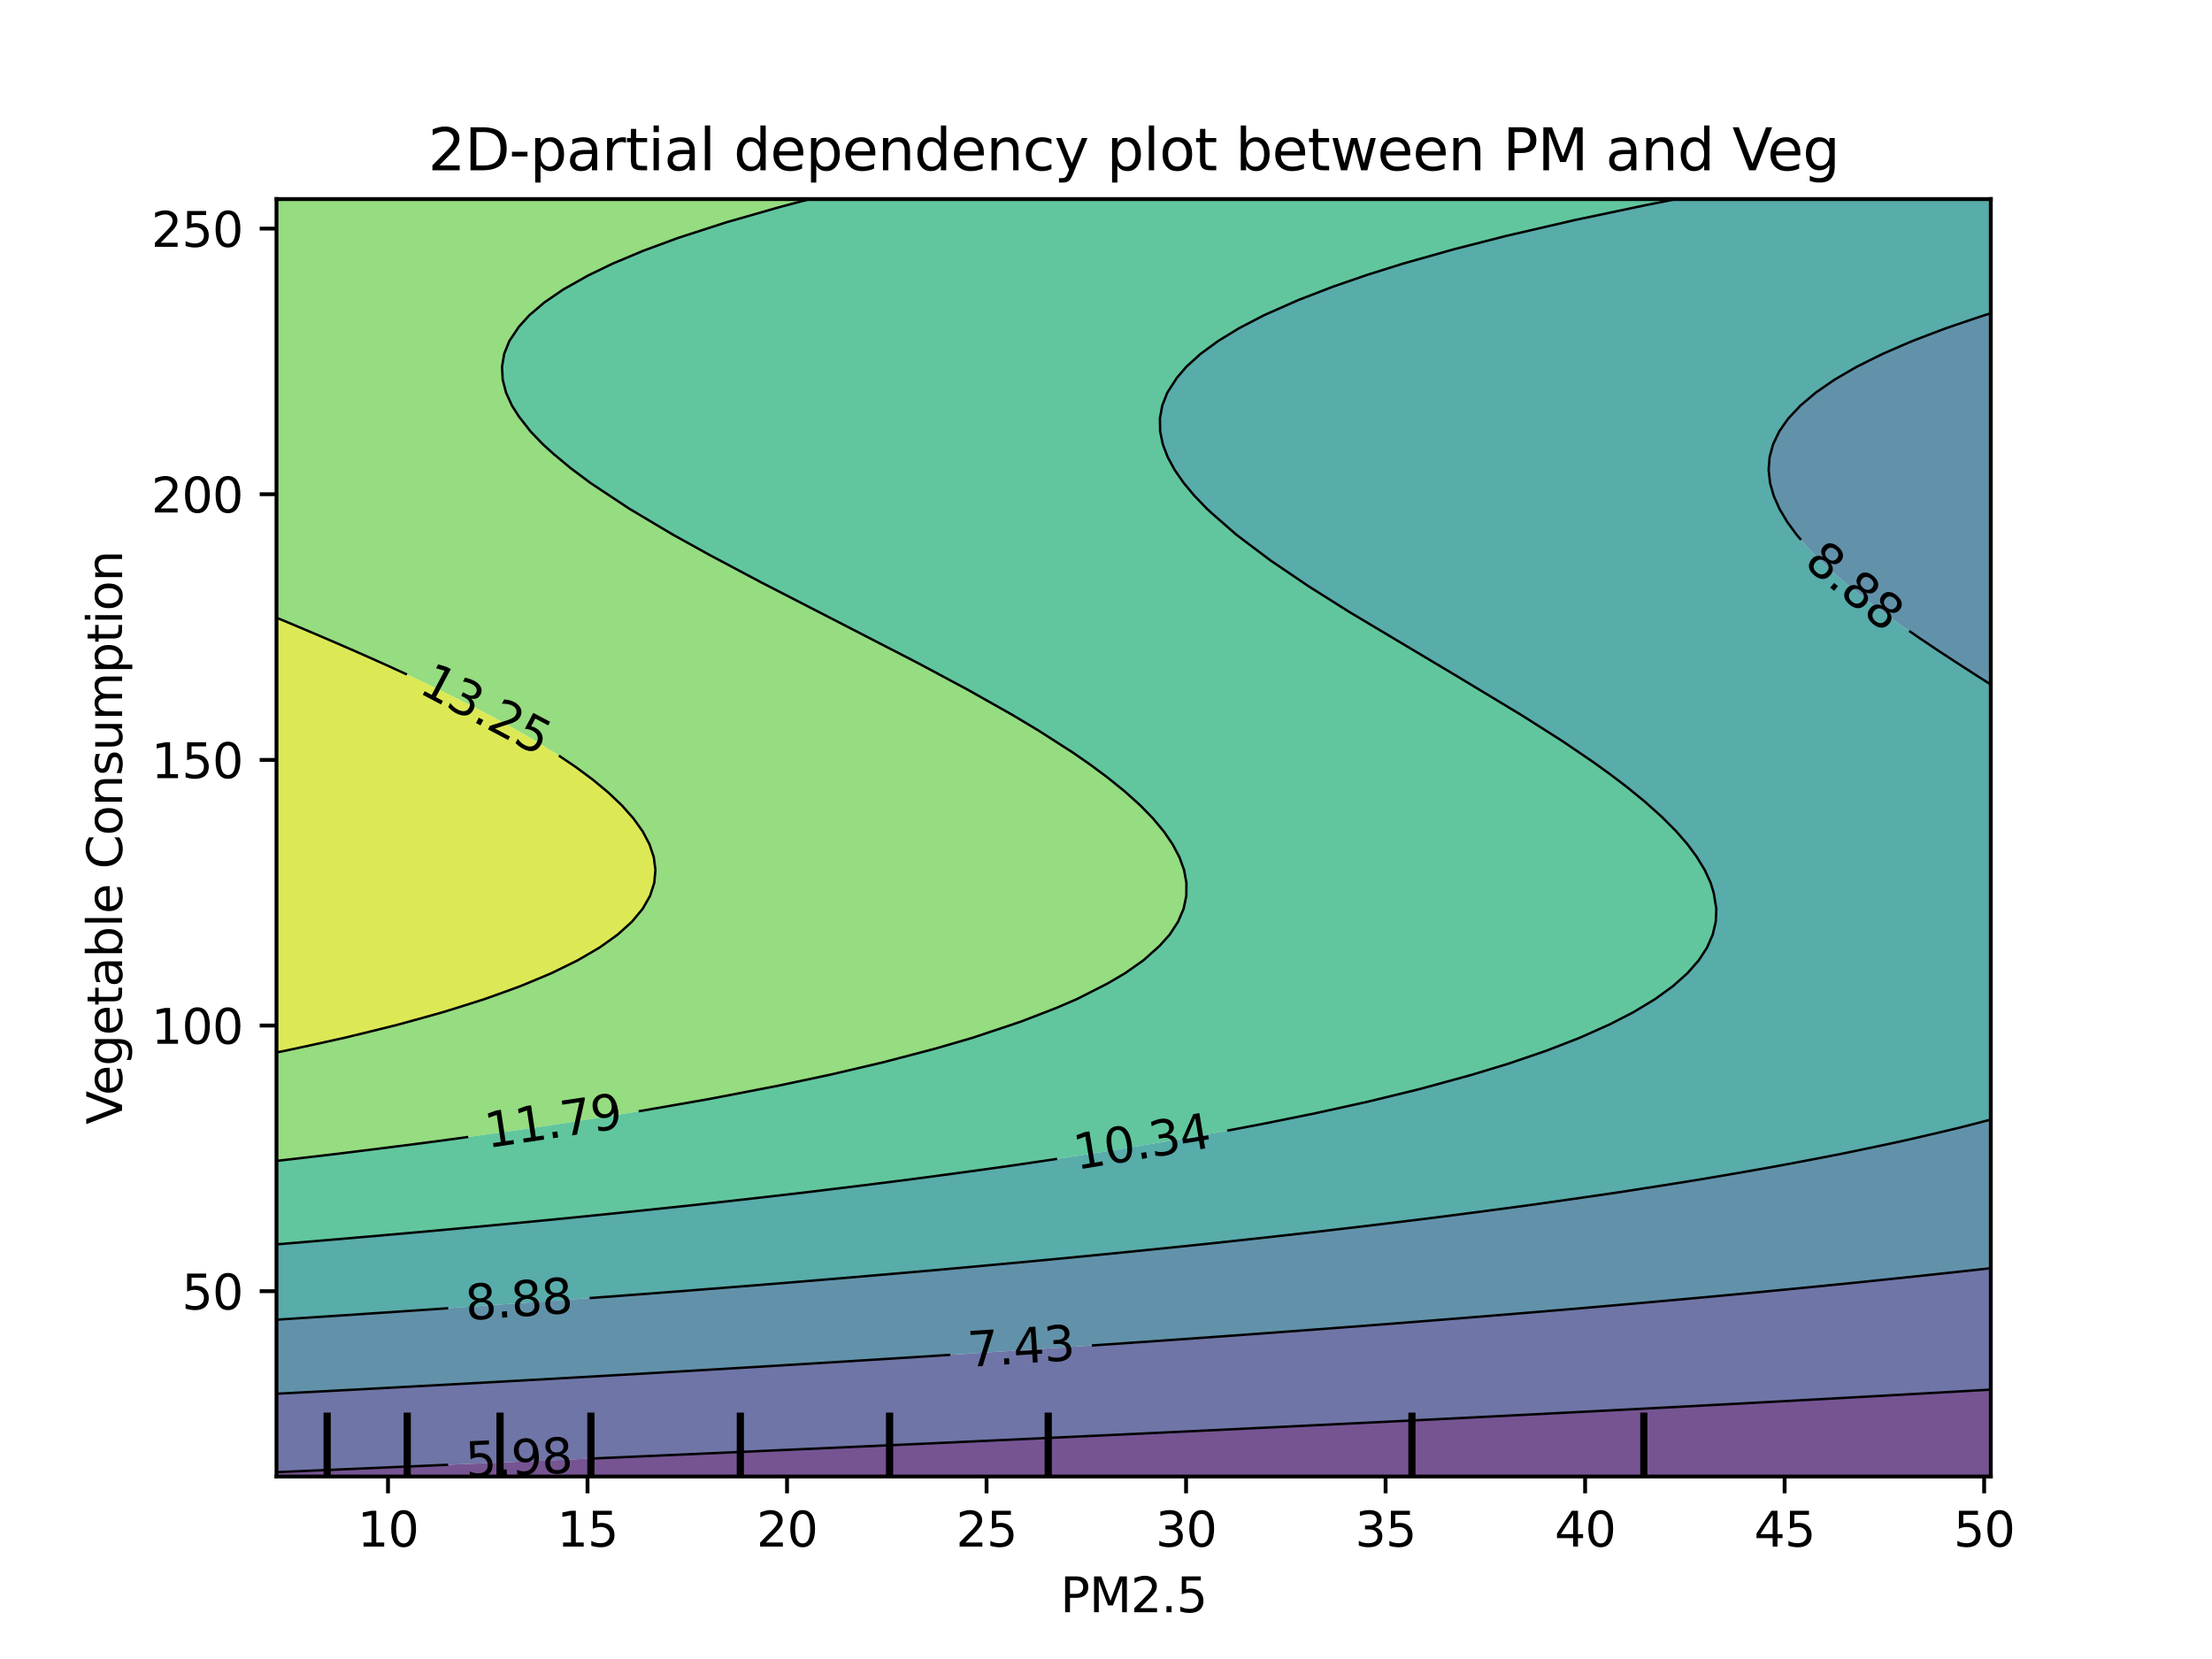 <?xml version="1.0" encoding="utf-8" standalone="no"?>
<!DOCTYPE svg PUBLIC "-//W3C//DTD SVG 1.1//EN"
  "http://www.w3.org/Graphics/SVG/1.1/DTD/svg11.dtd">
<svg xmlns:xlink="http://www.w3.org/1999/xlink" width="460.8pt" height="345.6pt" viewBox="0 0 460.8 345.6" xmlns="http://www.w3.org/2000/svg" version="1.1">
 <defs>
  <style type="text/css">*{stroke-linejoin: round; stroke-linecap: butt}</style>
 </defs>
 <g id="figure_1">
  <g id="patch_1">
   <path d="M 0 345.6 
L 460.8 345.6 
L 460.8 0 
L 0 0 
L 0 345.6 
z
" style="fill: none"/>
  </g>
  <g id="axes_1"/>
  <g id="axes_2">
   <g id="patch_2">
    <path d="M 57.6 307.584 
L 414.72 307.584 
L 414.72 41.472 
L 57.6 41.472 
L 57.6 307.584 
z
" style="fill: none"/>
   </g>
   <g id="PathCollection_1">
    <path d="M 61.207 307.584 
L 64.815 307.584 
L 68.422 307.584 
L 72.029 307.584 
L 75.636 307.584 
L 79.244 307.584 
L 82.851 307.584 
L 86.458 307.584 
L 90.065 307.584 
L 93.673 307.584 
L 97.28 307.584 
L 100.887 307.584 
L 104.495 307.584 
L 108.102 307.584 
L 111.709 307.584 
L 115.316 307.584 
L 118.924 307.584 
L 122.531 307.584 
L 126.138 307.584 
L 129.745 307.584 
L 133.353 307.584 
L 136.96 307.584 
L 140.567 307.584 
L 144.175 307.584 
L 147.782 307.584 
L 151.389 307.584 
L 154.996 307.584 
L 158.604 307.584 
L 162.211 307.584 
L 165.818 307.584 
L 169.425 307.584 
L 173.033 307.584 
L 176.64 307.584 
L 180.247 307.584 
L 183.855 307.584 
L 187.462 307.584 
L 191.069 307.584 
L 194.676 307.584 
L 198.284 307.584 
L 201.891 307.584 
L 205.498 307.584 
L 209.105 307.584 
L 212.713 307.584 
L 216.32 307.584 
L 219.927 307.584 
L 223.535 307.584 
L 227.142 307.584 
L 230.749 307.584 
L 234.356 307.584 
L 237.964 307.584 
L 241.571 307.584 
L 245.178 307.584 
L 248.785 307.584 
L 252.393 307.584 
L 256 307.584 
L 259.607 307.584 
L 263.215 307.584 
L 266.822 307.584 
L 270.429 307.584 
L 274.036 307.584 
L 277.644 307.584 
L 281.251 307.584 
L 284.858 307.584 
L 288.465 307.584 
L 292.073 307.584 
L 295.68 307.584 
L 299.287 307.584 
L 302.895 307.584 
L 306.502 307.584 
L 310.109 307.584 
L 313.716 307.584 
L 317.324 307.584 
L 320.931 307.584 
L 324.538 307.584 
L 328.145 307.584 
L 331.753 307.584 
L 335.36 307.584 
L 338.967 307.584 
L 342.575 307.584 
L 346.182 307.584 
L 349.789 307.584 
L 353.396 307.584 
L 357.004 307.584 
L 360.611 307.584 
L 364.218 307.584 
L 367.825 307.584 
L 371.433 307.584 
L 375.04 307.584 
L 378.647 307.584 
L 382.255 307.584 
L 385.862 307.584 
L 389.469 307.584 
L 393.076 307.584 
L 396.684 307.584 
L 400.291 307.584 
L 403.898 307.584 
L 407.505 307.584 
L 411.113 307.584 
L 414.72 307.584 
L 414.72 304.896 
L 414.72 302.208 
L 414.72 299.52 
L 414.72 296.832 
L 414.72 294.144 
L 414.72 291.456 
L 414.72 289.48 
L 411.113 289.688 
L 407.505 289.895 
L 403.898 290.1 
L 400.291 290.305 
L 396.684 290.508 
L 393.076 290.71 
L 389.469 290.911 
L 385.862 291.11 
L 382.255 291.309 
L 379.568 291.456 
L 378.647 291.507 
L 375.04 291.705 
L 371.433 291.902 
L 367.825 292.098 
L 364.218 292.293 
L 360.611 292.487 
L 357.004 292.68 
L 353.396 292.872 
L 349.789 293.063 
L 346.182 293.253 
L 342.575 293.442 
L 338.967 293.63 
L 335.36 293.817 
L 331.753 294.003 
L 329.003 294.144 
L 328.145 294.188 
L 324.538 294.375 
L 320.931 294.561 
L 317.324 294.745 
L 313.716 294.929 
L 310.109 295.112 
L 306.502 295.295 
L 302.895 295.476 
L 299.287 295.656 
L 295.68 295.836 
L 292.073 296.015 
L 288.465 296.193 
L 284.858 296.37 
L 281.251 296.546 
L 277.644 296.722 
L 275.377 296.832 
L 274.036 296.898 
L 270.429 297.075 
L 266.822 297.251 
L 263.215 297.426 
L 259.607 297.6 
L 256 297.774 
L 252.393 297.947 
L 248.785 298.12 
L 245.178 298.291 
L 241.571 298.462 
L 237.964 298.633 
L 234.356 298.802 
L 230.749 298.971 
L 227.142 299.139 
L 223.535 299.307 
L 219.927 299.474 
L 218.931 299.52 
L 216.32 299.642 
L 212.713 299.811 
L 209.105 299.979 
L 205.498 300.146 
L 201.891 300.313 
L 198.284 300.479 
L 194.676 300.645 
L 191.069 300.81 
L 187.462 300.974 
L 183.855 301.138 
L 180.247 301.301 
L 176.64 301.464 
L 173.033 301.626 
L 169.425 301.787 
L 165.818 301.948 
L 162.211 302.109 
L 159.978 302.208 
L 158.604 302.27 
L 154.996 302.433 
L 151.389 302.595 
L 147.782 302.756 
L 144.175 302.917 
L 140.567 303.078 
L 136.96 303.237 
L 133.353 303.397 
L 129.745 303.556 
L 126.138 303.714 
L 122.531 303.872 
L 118.924 304.03 
L 115.316 304.187 
L 111.709 304.343 
L 108.102 304.5 
L 104.495 304.655 
L 100.887 304.81 
L 98.895 304.896 
L 97.28 304.967 
L 93.673 305.124 
L 90.065 305.282 
L 86.458 305.439 
L 82.851 305.595 
L 79.244 305.751 
L 75.636 305.906 
L 72.029 306.062 
L 68.422 306.216 
L 64.815 306.371 
L 61.207 306.525 
L 57.6 306.678 
L 57.6 307.584 
z
" clip-path="url(#pcc3dff987b)" style="fill: #481b6d; fill-opacity: 0.75"/>
   </g>
   <g id="PathCollection_2">
    <path d="M 61.207 306.525 
L 64.815 306.371 
L 68.422 306.216 
L 72.029 306.062 
L 75.636 305.906 
L 79.244 305.751 
L 82.851 305.595 
L 86.458 305.439 
L 90.065 305.282 
L 93.673 305.124 
L 97.28 304.967 
L 98.895 304.896 
L 100.887 304.81 
L 104.495 304.655 
L 108.102 304.5 
L 111.709 304.343 
L 115.316 304.187 
L 118.924 304.03 
L 122.531 303.872 
L 126.138 303.714 
L 129.745 303.556 
L 133.353 303.397 
L 136.96 303.237 
L 140.567 303.078 
L 144.175 302.917 
L 147.782 302.756 
L 151.389 302.595 
L 154.996 302.433 
L 158.604 302.27 
L 159.978 302.208 
L 162.211 302.109 
L 165.818 301.948 
L 169.425 301.787 
L 173.033 301.626 
L 176.64 301.464 
L 180.247 301.301 
L 183.855 301.138 
L 187.462 300.974 
L 191.069 300.81 
L 194.676 300.645 
L 198.284 300.479 
L 201.891 300.313 
L 205.498 300.146 
L 209.105 299.979 
L 212.713 299.811 
L 216.32 299.642 
L 218.931 299.52 
L 219.927 299.474 
L 223.535 299.307 
L 227.142 299.139 
L 230.749 298.971 
L 234.356 298.802 
L 237.964 298.633 
L 241.571 298.462 
L 245.178 298.291 
L 248.785 298.12 
L 252.393 297.947 
L 256 297.774 
L 259.607 297.6 
L 263.215 297.426 
L 266.822 297.251 
L 270.429 297.075 
L 274.036 296.898 
L 275.377 296.832 
L 277.644 296.722 
L 281.251 296.546 
L 284.858 296.37 
L 288.465 296.193 
L 292.073 296.015 
L 295.68 295.836 
L 299.287 295.656 
L 302.895 295.476 
L 306.502 295.295 
L 310.109 295.112 
L 313.716 294.929 
L 317.324 294.745 
L 320.931 294.561 
L 324.538 294.375 
L 328.145 294.188 
L 329.003 294.144 
L 331.753 294.003 
L 335.36 293.817 
L 338.967 293.63 
L 342.575 293.442 
L 346.182 293.253 
L 349.789 293.063 
L 353.396 292.872 
L 357.004 292.68 
L 360.611 292.487 
L 364.218 292.293 
L 367.825 292.098 
L 371.433 291.902 
L 375.04 291.705 
L 378.647 291.507 
L 379.568 291.456 
L 382.255 291.309 
L 385.862 291.11 
L 389.469 290.911 
L 393.076 290.71 
L 396.684 290.508 
L 400.291 290.305 
L 403.898 290.1 
L 407.505 289.895 
L 411.113 289.688 
L 414.72 289.48 
L 414.72 288.768 
L 414.72 286.08 
L 414.72 283.392 
L 414.72 280.704 
L 414.72 278.016 
L 414.72 275.328 
L 414.72 272.64 
L 414.72 269.952 
L 414.72 267.264 
L 414.72 264.576 
L 414.72 264.184 
L 411.235 264.576 
L 411.113 264.589 
L 407.505 264.984 
L 403.898 265.374 
L 400.291 265.76 
L 396.684 266.143 
L 393.076 266.521 
L 389.469 266.895 
L 385.874 267.264 
L 385.862 267.265 
L 382.255 267.627 
L 378.647 267.985 
L 375.04 268.34 
L 371.433 268.691 
L 367.825 269.039 
L 364.218 269.384 
L 360.611 269.725 
L 358.191 269.952 
L 357.004 270.062 
L 353.396 270.393 
L 349.789 270.722 
L 346.182 271.047 
L 342.575 271.369 
L 338.967 271.689 
L 335.36 272.006 
L 331.753 272.319 
L 328.145 272.63 
L 328.034 272.64 
L 324.538 272.937 
L 320.931 273.24 
L 317.324 273.541 
L 313.716 273.84 
L 310.109 274.135 
L 306.502 274.429 
L 302.895 274.72 
L 299.287 275.008 
L 295.68 275.295 
L 295.257 275.328 
L 292.073 275.577 
L 288.465 275.858 
L 284.858 276.136 
L 281.251 276.412 
L 277.644 276.686 
L 274.036 276.957 
L 270.429 277.227 
L 266.822 277.494 
L 263.215 277.76 
L 259.708 278.016 
L 259.607 278.023 
L 256 278.284 
L 252.393 278.544 
L 248.785 278.801 
L 245.178 279.056 
L 241.571 279.31 
L 237.964 279.561 
L 234.356 279.811 
L 230.749 280.059 
L 227.142 280.305 
L 223.535 280.55 
L 221.247 280.704 
L 219.927 280.793 
L 216.32 281.034 
L 212.713 281.274 
L 209.105 281.512 
L 205.498 281.748 
L 201.891 281.983 
L 198.284 282.217 
L 194.676 282.448 
L 191.069 282.679 
L 187.462 282.907 
L 183.855 283.134 
L 180.247 283.36 
L 179.737 283.392 
L 176.64 283.585 
L 173.033 283.809 
L 169.425 284.031 
L 165.818 284.252 
L 162.211 284.471 
L 158.604 284.689 
L 154.996 284.906 
L 151.389 285.122 
L 147.782 285.336 
L 144.175 285.548 
L 140.567 285.76 
L 136.96 285.97 
L 135.067 286.08 
L 133.353 286.18 
L 129.745 286.389 
L 126.138 286.596 
L 122.531 286.803 
L 118.924 287.008 
L 115.316 287.213 
L 111.709 287.416 
L 108.102 287.617 
L 104.495 287.818 
L 100.887 288.018 
L 97.28 288.216 
L 93.673 288.413 
L 90.065 288.61 
L 87.143 288.768 
L 86.458 288.805 
L 82.851 289.001 
L 79.244 289.196 
L 75.636 289.389 
L 72.029 289.582 
L 68.422 289.774 
L 64.815 289.964 
L 61.207 290.154 
L 57.6 290.342 
L 57.6 291.456 
L 57.6 294.144 
L 57.6 296.832 
L 57.6 299.52 
L 57.6 302.208 
L 57.6 304.896 
L 57.6 306.678 
z
" clip-path="url(#pcc3dff987b)" style="fill: #3f4788; fill-opacity: 0.75"/>
   </g>
   <g id="PathCollection_3">
    <path d="M 61.207 290.154 
L 64.815 289.964 
L 68.422 289.774 
L 72.029 289.582 
L 75.636 289.389 
L 79.244 289.196 
L 82.851 289.001 
L 86.458 288.805 
L 87.143 288.768 
L 90.065 288.61 
L 93.673 288.413 
L 97.28 288.216 
L 100.887 288.018 
L 104.495 287.818 
L 108.102 287.617 
L 111.709 287.416 
L 115.316 287.213 
L 118.924 287.008 
L 122.531 286.803 
L 126.138 286.596 
L 129.745 286.389 
L 133.353 286.18 
L 135.067 286.08 
L 136.96 285.97 
L 140.567 285.76 
L 144.175 285.548 
L 147.782 285.336 
L 151.389 285.122 
L 154.996 284.906 
L 158.604 284.689 
L 162.211 284.471 
L 165.818 284.252 
L 169.425 284.031 
L 173.033 283.809 
L 176.64 283.585 
L 179.737 283.392 
L 180.247 283.36 
L 183.855 283.134 
L 187.462 282.907 
L 191.069 282.679 
L 194.676 282.448 
L 198.284 282.217 
L 201.891 281.983 
L 205.498 281.748 
L 209.105 281.512 
L 212.713 281.274 
L 216.32 281.034 
L 219.927 280.793 
L 221.247 280.704 
L 223.535 280.55 
L 227.142 280.305 
L 230.749 280.059 
L 234.356 279.811 
L 237.964 279.561 
L 241.571 279.31 
L 245.178 279.056 
L 248.785 278.801 
L 252.393 278.544 
L 256 278.284 
L 259.607 278.023 
L 259.708 278.016 
L 263.215 277.76 
L 266.822 277.494 
L 270.429 277.227 
L 274.036 276.957 
L 277.644 276.686 
L 281.251 276.412 
L 284.858 276.136 
L 288.465 275.858 
L 292.073 275.577 
L 295.257 275.328 
L 295.68 275.295 
L 299.287 275.008 
L 302.895 274.72 
L 306.502 274.429 
L 310.109 274.135 
L 313.716 273.84 
L 317.324 273.541 
L 320.931 273.24 
L 324.538 272.937 
L 328.034 272.64 
L 328.145 272.63 
L 331.753 272.319 
L 335.36 272.006 
L 338.967 271.689 
L 342.575 271.369 
L 346.182 271.047 
L 349.789 270.722 
L 353.396 270.393 
L 357.004 270.062 
L 358.191 269.952 
L 360.611 269.725 
L 364.218 269.384 
L 367.825 269.039 
L 371.433 268.691 
L 375.04 268.34 
L 378.647 267.985 
L 382.255 267.627 
L 385.862 267.265 
L 385.874 267.264 
L 389.469 266.895 
L 393.076 266.521 
L 396.684 266.143 
L 400.291 265.76 
L 403.898 265.374 
L 407.505 264.984 
L 411.113 264.589 
L 411.235 264.576 
L 414.72 264.184 
L 414.72 261.888 
L 414.72 259.2 
L 414.72 256.512 
L 414.72 253.824 
L 414.72 251.136 
L 414.72 248.448 
L 414.72 245.76 
L 414.72 243.072 
L 414.72 240.384 
L 414.72 237.696 
L 414.72 235.008 
L 414.72 233.232 
L 411.113 234.167 
L 407.816 235.008 
L 407.505 235.082 
L 403.898 235.936 
L 400.291 236.776 
L 396.684 237.604 
L 396.279 237.696 
L 393.076 238.382 
L 389.469 239.145 
L 385.862 239.896 
L 383.491 240.384 
L 382.255 240.625 
L 378.647 241.322 
L 375.04 242.009 
L 371.433 242.687 
L 369.365 243.072 
L 367.825 243.345 
L 364.218 243.978 
L 360.611 244.603 
L 357.004 245.22 
L 353.807 245.76 
L 353.396 245.826 
L 349.789 246.406 
L 346.182 246.979 
L 342.575 247.544 
L 338.967 248.103 
L 336.716 248.448 
L 335.36 248.648 
L 331.753 249.176 
L 328.145 249.697 
L 324.538 250.213 
L 320.931 250.723 
L 317.977 251.136 
L 317.324 251.224 
L 313.716 251.708 
L 310.109 252.187 
L 306.502 252.661 
L 302.895 253.129 
L 299.287 253.593 
L 297.473 253.824 
L 295.68 254.045 
L 292.073 254.488 
L 288.465 254.925 
L 284.858 255.359 
L 281.251 255.787 
L 277.644 256.212 
L 275.068 256.512 
L 274.036 256.629 
L 270.429 257.036 
L 266.822 257.439 
L 263.215 257.838 
L 259.607 258.233 
L 256 258.624 
L 252.393 259.011 
L 250.621 259.2 
L 248.785 259.391 
L 245.178 259.764 
L 241.571 260.134 
L 237.964 260.5 
L 234.356 260.862 
L 230.749 261.222 
L 227.142 261.578 
L 223.973 261.888 
L 223.535 261.93 
L 219.927 262.274 
L 216.32 262.616 
L 212.713 262.954 
L 209.105 263.289 
L 205.498 263.621 
L 201.891 263.951 
L 198.284 264.277 
L 194.954 264.576 
L 194.676 264.601 
L 191.069 264.917 
L 187.462 265.232 
L 183.855 265.543 
L 180.247 265.852 
L 176.64 266.159 
L 173.033 266.463 
L 169.425 266.764 
L 165.818 267.063 
L 163.376 267.264 
L 162.211 267.359 
L 158.604 267.65 
L 154.996 267.939 
L 151.389 268.225 
L 147.782 268.51 
L 144.175 268.792 
L 140.567 269.072 
L 136.96 269.349 
L 133.353 269.625 
L 129.745 269.898 
L 129.035 269.952 
L 126.138 270.168 
L 122.531 270.435 
L 118.924 270.701 
L 115.316 270.964 
L 111.709 271.225 
L 108.102 271.485 
L 104.495 271.742 
L 100.887 271.998 
L 97.28 272.252 
L 93.673 272.503 
L 91.706 272.64 
L 90.065 272.753 
L 86.458 273 
L 82.851 273.245 
L 79.244 273.489 
L 75.636 273.731 
L 72.029 273.971 
L 68.422 274.209 
L 64.815 274.446 
L 61.207 274.681 
L 57.6 274.914 
L 57.6 275.328 
L 57.6 278.016 
L 57.6 280.704 
L 57.6 283.392 
L 57.6 286.08 
L 57.6 288.768 
L 57.6 290.342 
z
" clip-path="url(#pcc3dff987b)" style="fill: #2e6e8e; fill-opacity: 0.75"/>
    <path d="M 414.72 142.604 
L 414.72 140.928 
L 414.72 138.24 
L 414.72 135.552 
L 414.72 132.864 
L 414.72 130.176 
L 414.72 127.488 
L 414.72 124.8 
L 414.72 122.112 
L 414.72 119.424 
L 414.72 116.736 
L 414.72 114.048 
L 414.72 111.36 
L 414.72 108.672 
L 414.72 105.984 
L 414.72 103.296 
L 414.72 100.608 
L 414.72 97.92 
L 414.72 95.232 
L 414.72 92.544 
L 414.72 89.856 
L 414.72 87.168 
L 414.72 84.48 
L 414.72 81.792 
L 414.72 79.104 
L 414.72 76.416 
L 414.72 73.728 
L 414.72 71.04 
L 414.72 68.352 
L 414.72 65.664 
L 414.72 65.26 
L 413.409 65.664 
L 411.113 66.43 
L 407.505 67.651 
L 405.461 68.352 
L 403.898 68.938 
L 400.291 70.31 
L 398.398 71.04 
L 396.684 71.772 
L 393.076 73.335 
L 392.182 73.728 
L 389.469 75.066 
L 386.778 76.416 
L 385.862 76.941 
L 382.255 79.041 
L 382.148 79.104 
L 378.647 81.519 
L 378.258 81.792 
L 375.07 84.48 
L 375.04 84.511 
L 372.55 87.168 
L 371.433 88.747 
L 370.66 89.856 
L 369.369 92.544 
L 368.639 95.232 
L 368.439 97.92 
L 368.736 100.608 
L 369.496 103.296 
L 370.687 105.984 
L 371.433 107.237 
L 372.279 108.672 
L 374.241 111.36 
L 375.04 112.288 
L 376.543 114.048 
L 378.647 116.21 
L 379.155 116.736 
L 382.049 119.424 
L 382.255 119.598 
L 385.197 122.112 
L 385.862 122.638 
L 388.572 124.8 
L 389.469 125.472 
L 392.145 127.488 
L 393.076 128.154 
L 395.89 130.176 
L 396.684 130.722 
L 399.782 132.864 
L 400.291 133.204 
L 403.794 135.552 
L 403.898 135.62 
L 407.505 137.979 
L 407.903 138.24 
L 411.113 140.303 
L 412.083 140.928 
z
" clip-path="url(#pcc3dff987b)" style="fill: #2e6e8e; fill-opacity: 0.75"/>
   </g>
   <g id="PathCollection_4">
    <path d="M 61.207 274.681 
L 64.815 274.446 
L 68.422 274.209 
L 72.029 273.971 
L 75.636 273.731 
L 79.244 273.489 
L 82.851 273.245 
L 86.458 273 
L 90.065 272.753 
L 91.706 272.64 
L 93.673 272.503 
L 97.28 272.252 
L 100.887 271.998 
L 104.495 271.742 
L 108.102 271.485 
L 111.709 271.225 
L 115.316 270.964 
L 118.924 270.701 
L 122.531 270.435 
L 126.138 270.168 
L 129.035 269.952 
L 129.745 269.898 
L 133.353 269.625 
L 136.96 269.349 
L 140.567 269.072 
L 144.175 268.792 
L 147.782 268.51 
L 151.389 268.225 
L 154.996 267.939 
L 158.604 267.65 
L 162.211 267.359 
L 163.376 267.264 
L 165.818 267.063 
L 169.425 266.764 
L 173.033 266.463 
L 176.64 266.159 
L 180.247 265.852 
L 183.855 265.543 
L 187.462 265.232 
L 191.069 264.917 
L 194.676 264.601 
L 194.954 264.576 
L 198.284 264.277 
L 201.891 263.951 
L 205.498 263.621 
L 209.105 263.289 
L 212.713 262.954 
L 216.32 262.616 
L 219.927 262.274 
L 223.535 261.93 
L 223.973 261.888 
L 227.142 261.578 
L 230.749 261.222 
L 234.356 260.862 
L 237.964 260.5 
L 241.571 260.134 
L 245.178 259.764 
L 248.785 259.391 
L 250.621 259.2 
L 252.393 259.011 
L 256 258.624 
L 259.607 258.233 
L 263.215 257.838 
L 266.822 257.439 
L 270.429 257.036 
L 274.036 256.629 
L 275.068 256.512 
L 277.644 256.212 
L 281.251 255.787 
L 284.858 255.359 
L 288.465 254.925 
L 292.073 254.488 
L 295.68 254.045 
L 297.473 253.824 
L 299.287 253.593 
L 302.895 253.129 
L 306.502 252.661 
L 310.109 252.187 
L 313.716 251.708 
L 317.324 251.224 
L 317.977 251.136 
L 320.931 250.723 
L 324.538 250.213 
L 328.145 249.697 
L 331.753 249.176 
L 335.36 248.648 
L 336.716 248.448 
L 338.967 248.103 
L 342.575 247.544 
L 346.182 246.979 
L 349.789 246.406 
L 353.396 245.826 
L 353.807 245.76 
L 357.004 245.22 
L 360.611 244.603 
L 364.218 243.978 
L 367.825 243.345 
L 369.365 243.072 
L 371.433 242.687 
L 375.04 242.009 
L 378.647 241.322 
L 382.255 240.625 
L 383.491 240.384 
L 385.862 239.896 
L 389.469 239.145 
L 393.076 238.382 
L 396.279 237.696 
L 396.684 237.604 
L 400.291 236.776 
L 403.898 235.936 
L 407.505 235.082 
L 407.816 235.008 
L 411.113 234.167 
L 414.72 233.232 
L 414.72 232.32 
L 414.72 229.632 
L 414.72 226.944 
L 414.72 224.256 
L 414.72 221.568 
L 414.72 218.88 
L 414.72 216.192 
L 414.72 213.504 
L 414.72 210.816 
L 414.72 208.128 
L 414.72 205.44 
L 414.72 202.752 
L 414.72 200.064 
L 414.72 197.376 
L 414.72 194.688 
L 414.72 192 
L 414.72 189.312 
L 414.72 186.624 
L 414.72 183.936 
L 414.72 181.248 
L 414.72 178.56 
L 414.72 175.872 
L 414.72 173.184 
L 414.72 170.496 
L 414.72 167.808 
L 414.72 165.12 
L 414.72 162.432 
L 414.72 159.744 
L 414.72 157.056 
L 414.72 154.368 
L 414.72 151.68 
L 414.72 148.992 
L 414.72 146.304 
L 414.72 143.616 
L 414.72 142.604 
L 412.083 140.928 
L 411.113 140.303 
L 407.903 138.24 
L 407.505 137.979 
L 403.898 135.62 
L 403.794 135.552 
L 400.291 133.204 
L 399.782 132.864 
L 396.684 130.722 
L 395.89 130.176 
L 393.076 128.154 
L 392.145 127.488 
L 389.469 125.472 
L 388.572 124.8 
L 385.862 122.638 
L 385.197 122.112 
L 382.255 119.598 
L 382.049 119.424 
L 379.155 116.736 
L 378.647 116.21 
L 376.543 114.048 
L 375.04 112.288 
L 374.241 111.36 
L 372.279 108.672 
L 371.433 107.237 
L 370.687 105.984 
L 369.496 103.296 
L 368.736 100.608 
L 368.439 97.92 
L 368.639 95.232 
L 369.369 92.544 
L 370.66 89.856 
L 371.433 88.747 
L 372.55 87.168 
L 375.04 84.511 
L 375.07 84.48 
L 378.258 81.792 
L 378.647 81.519 
L 382.148 79.104 
L 382.255 79.041 
L 385.862 76.941 
L 386.778 76.416 
L 389.469 75.066 
L 392.182 73.728 
L 393.076 73.335 
L 396.684 71.772 
L 398.398 71.04 
L 400.291 70.31 
L 403.898 68.938 
L 405.461 68.352 
L 407.505 67.651 
L 411.113 66.43 
L 413.409 65.664 
L 414.72 65.26 
L 414.72 62.976 
L 414.72 60.288 
L 414.72 57.6 
L 414.72 54.912 
L 414.72 52.224 
L 414.72 49.536 
L 414.72 46.848 
L 414.72 44.16 
L 414.72 41.472 
L 411.113 41.472 
L 407.505 41.472 
L 403.898 41.472 
L 400.291 41.472 
L 396.684 41.472 
L 393.076 41.472 
L 389.469 41.472 
L 385.862 41.472 
L 382.255 41.472 
L 378.647 41.472 
L 375.04 41.472 
L 371.433 41.472 
L 367.825 41.472 
L 364.218 41.472 
L 360.611 41.472 
L 357.004 41.472 
L 353.396 41.472 
L 349.789 41.472 
L 349.155 41.472 
L 346.182 42.063 
L 342.575 42.786 
L 338.967 43.517 
L 335.829 44.16 
L 335.36 44.26 
L 331.753 45.037 
L 328.145 45.822 
L 324.538 46.617 
L 323.496 46.848 
L 320.931 47.446 
L 317.324 48.296 
L 313.716 49.157 
L 312.141 49.536 
L 310.109 50.053 
L 306.502 50.981 
L 302.895 51.922 
L 301.746 52.224 
L 299.287 52.913 
L 295.68 53.936 
L 292.288 54.912 
L 292.073 54.978 
L 288.465 56.102 
L 284.858 57.243 
L 283.743 57.6 
L 281.251 58.464 
L 277.644 59.733 
L 276.086 60.288 
L 274.036 61.088 
L 270.429 62.518 
L 269.289 62.976 
L 266.822 64.075 
L 263.322 65.664 
L 263.215 65.719 
L 259.607 67.586 
L 258.153 68.352 
L 256 69.655 
L 253.753 71.04 
L 252.393 72.026 
L 250.087 73.728 
L 248.785 74.898 
L 247.124 76.416 
L 245.178 78.691 
L 244.83 79.104 
L 243.172 81.792 
L 242.117 84.48 
L 241.63 87.168 
L 241.679 89.856 
L 242.232 92.544 
L 243.255 95.232 
L 244.717 97.92 
L 245.178 98.577 
L 246.585 100.608 
L 248.785 103.242 
L 248.83 103.296 
L 251.421 105.984 
L 252.393 106.876 
L 254.326 108.672 
L 256 110.074 
L 257.518 111.36 
L 259.607 112.981 
L 260.967 114.048 
L 263.215 115.684 
L 264.645 116.736 
L 266.822 118.238 
L 268.524 119.424 
L 270.429 120.682 
L 272.576 122.112 
L 274.036 123.042 
L 276.776 124.8 
L 277.644 125.337 
L 281.096 127.488 
L 281.251 127.581 
L 284.858 129.776 
L 285.512 130.176 
L 288.465 131.943 
L 289.997 132.864 
L 292.073 134.092 
L 294.526 135.552 
L 295.68 136.231 
L 299.075 138.24 
L 299.287 138.365 
L 302.895 140.497 
L 303.62 140.928 
L 306.502 142.641 
L 308.136 143.616 
L 310.109 144.802 
L 312.6 146.304 
L 313.716 146.987 
L 316.988 148.992 
L 317.324 149.202 
L 320.931 151.463 
L 321.277 151.68 
L 324.538 153.784 
L 325.443 154.368 
L 328.145 156.175 
L 329.463 157.056 
L 331.753 158.655 
L 333.313 159.744 
L 335.36 161.25 
L 336.97 162.432 
L 338.967 163.994 
L 340.41 165.12 
L 342.575 166.94 
L 343.609 167.808 
L 346.182 170.166 
L 346.544 170.496 
L 349.189 173.184 
L 349.789 173.878 
L 351.52 175.872 
L 353.396 178.406 
L 353.511 178.56 
L 355.136 181.248 
L 356.368 183.936 
L 357.004 186.047 
L 357.179 186.624 
L 357.541 189.312 
L 357.423 192 
L 357.004 193.796 
L 356.794 194.688 
L 355.622 197.376 
L 353.872 200.064 
L 353.396 200.61 
L 351.509 202.752 
L 349.789 204.294 
L 348.494 205.44 
L 346.182 207.126 
L 344.788 208.128 
L 342.575 209.477 
L 340.346 210.816 
L 338.967 211.534 
L 335.36 213.385 
L 335.124 213.504 
L 331.753 215.013 
L 329.074 216.192 
L 328.145 216.557 
L 324.538 217.961 
L 322.141 218.88 
L 320.931 219.3 
L 317.324 220.537 
L 314.27 221.568 
L 313.716 221.739 
L 310.109 222.842 
L 306.502 223.928 
L 305.399 224.256 
L 302.895 224.944 
L 299.287 225.923 
L 295.68 226.887 
L 295.463 226.944 
L 292.073 227.78 
L 288.465 228.656 
L 284.858 229.521 
L 284.39 229.632 
L 281.251 230.33 
L 277.644 231.123 
L 274.036 231.905 
L 272.101 232.32 
L 270.429 232.658 
L 266.822 233.38 
L 263.215 234.092 
L 259.607 234.796 
L 258.51 235.008 
L 256 235.468 
L 252.393 236.122 
L 248.785 236.768 
L 245.178 237.406 
L 243.523 237.696 
L 241.571 238.022 
L 237.964 238.618 
L 234.356 239.208 
L 230.749 239.791 
L 227.142 240.367 
L 227.036 240.384 
L 223.535 240.916 
L 219.927 241.457 
L 216.32 241.993 
L 212.713 242.523 
L 209.105 243.047 
L 208.932 243.072 
L 205.498 243.548 
L 201.891 244.043 
L 198.284 244.533 
L 194.676 245.018 
L 191.069 245.498 
L 189.083 245.76 
L 187.462 245.966 
L 183.855 246.422 
L 180.247 246.872 
L 176.64 247.319 
L 173.033 247.76 
L 169.425 248.198 
L 167.344 248.448 
L 165.818 248.626 
L 162.211 249.043 
L 158.604 249.456 
L 154.996 249.865 
L 151.389 250.27 
L 147.782 250.671 
L 144.175 251.068 
L 143.554 251.136 
L 140.567 251.454 
L 136.96 251.834 
L 133.353 252.211 
L 129.745 252.584 
L 126.138 252.954 
L 122.531 253.321 
L 118.924 253.684 
L 117.527 253.824 
L 115.316 254.04 
L 111.709 254.389 
L 108.102 254.735 
L 104.495 255.078 
L 100.887 255.418 
L 97.28 255.754 
L 93.673 256.088 
L 90.065 256.42 
L 89.052 256.512 
L 86.458 256.743 
L 82.851 257.063 
L 79.244 257.379 
L 75.636 257.693 
L 72.029 258.005 
L 68.422 258.313 
L 64.815 258.619 
L 61.207 258.923 
L 57.885 259.2 
L 57.6 259.223 
L 57.6 261.888 
L 57.6 264.576 
L 57.6 267.264 
L 57.6 269.952 
L 57.6 272.64 
L 57.6 274.914 
z
" clip-path="url(#pcc3dff987b)" style="fill: #21908d; fill-opacity: 0.75"/>
   </g>
   <g id="PathCollection_5">
    <path d="M 57.885 259.2 
L 61.207 258.923 
L 64.815 258.619 
L 68.422 258.313 
L 72.029 258.005 
L 75.636 257.693 
L 79.244 257.379 
L 82.851 257.063 
L 86.458 256.743 
L 89.052 256.512 
L 90.065 256.42 
L 93.673 256.088 
L 97.28 255.754 
L 100.887 255.418 
L 104.495 255.078 
L 108.102 254.735 
L 111.709 254.389 
L 115.316 254.04 
L 117.527 253.824 
L 118.924 253.684 
L 122.531 253.321 
L 126.138 252.954 
L 129.745 252.584 
L 133.353 252.211 
L 136.96 251.834 
L 140.567 251.454 
L 143.554 251.136 
L 144.175 251.068 
L 147.782 250.671 
L 151.389 250.27 
L 154.996 249.865 
L 158.604 249.456 
L 162.211 249.043 
L 165.818 248.626 
L 167.344 248.448 
L 169.425 248.198 
L 173.033 247.76 
L 176.64 247.319 
L 180.247 246.872 
L 183.855 246.422 
L 187.462 245.966 
L 189.083 245.76 
L 191.069 245.498 
L 194.676 245.018 
L 198.284 244.533 
L 201.891 244.043 
L 205.498 243.548 
L 208.932 243.072 
L 209.105 243.047 
L 212.713 242.523 
L 216.32 241.993 
L 219.927 241.457 
L 223.535 240.916 
L 227.036 240.384 
L 227.142 240.367 
L 230.749 239.791 
L 234.356 239.208 
L 237.964 238.618 
L 241.571 238.022 
L 243.523 237.696 
L 245.178 237.406 
L 248.785 236.768 
L 252.393 236.122 
L 256 235.468 
L 258.51 235.008 
L 259.607 234.796 
L 263.215 234.092 
L 266.822 233.38 
L 270.429 232.658 
L 272.101 232.32 
L 274.036 231.905 
L 277.644 231.123 
L 281.251 230.33 
L 284.39 229.632 
L 284.858 229.521 
L 288.465 228.656 
L 292.073 227.78 
L 295.463 226.944 
L 295.68 226.887 
L 299.287 225.923 
L 302.895 224.944 
L 305.399 224.256 
L 306.502 223.928 
L 310.109 222.842 
L 313.716 221.739 
L 314.27 221.568 
L 317.324 220.537 
L 320.931 219.3 
L 322.141 218.88 
L 324.538 217.961 
L 328.145 216.557 
L 329.074 216.192 
L 331.753 215.013 
L 335.124 213.504 
L 335.36 213.385 
L 338.967 211.534 
L 340.346 210.816 
L 342.575 209.477 
L 344.788 208.128 
L 346.182 207.126 
L 348.494 205.44 
L 349.789 204.294 
L 351.509 202.752 
L 353.396 200.61 
L 353.872 200.064 
L 355.622 197.376 
L 356.794 194.688 
L 357.004 193.796 
L 357.423 192 
L 357.541 189.312 
L 357.179 186.624 
L 357.004 186.047 
L 356.368 183.936 
L 355.136 181.248 
L 353.511 178.56 
L 353.396 178.406 
L 351.52 175.872 
L 349.789 173.878 
L 349.189 173.184 
L 346.544 170.496 
L 346.182 170.166 
L 343.609 167.808 
L 342.575 166.94 
L 340.41 165.12 
L 338.967 163.994 
L 336.97 162.432 
L 335.36 161.25 
L 333.313 159.744 
L 331.753 158.655 
L 329.463 157.056 
L 328.145 156.175 
L 325.443 154.368 
L 324.538 153.784 
L 321.277 151.68 
L 320.931 151.463 
L 317.324 149.202 
L 316.988 148.992 
L 313.716 146.987 
L 312.6 146.304 
L 310.109 144.802 
L 308.136 143.616 
L 306.502 142.641 
L 303.62 140.928 
L 302.895 140.497 
L 299.287 138.365 
L 299.075 138.24 
L 295.68 136.231 
L 294.526 135.552 
L 292.073 134.092 
L 289.997 132.864 
L 288.465 131.943 
L 285.512 130.176 
L 284.858 129.776 
L 281.251 127.581 
L 281.096 127.488 
L 277.644 125.337 
L 276.776 124.8 
L 274.036 123.042 
L 272.576 122.112 
L 270.429 120.682 
L 268.524 119.424 
L 266.822 118.238 
L 264.645 116.736 
L 263.215 115.684 
L 260.967 114.048 
L 259.607 112.981 
L 257.518 111.36 
L 256 110.074 
L 254.326 108.672 
L 252.393 106.876 
L 251.421 105.984 
L 248.83 103.296 
L 248.785 103.242 
L 246.585 100.608 
L 245.178 98.577 
L 244.717 97.92 
L 243.255 95.232 
L 242.232 92.544 
L 241.679 89.856 
L 241.63 87.168 
L 242.117 84.48 
L 243.172 81.792 
L 244.83 79.104 
L 245.178 78.691 
L 247.124 76.416 
L 248.785 74.898 
L 250.087 73.728 
L 252.393 72.026 
L 253.753 71.04 
L 256 69.655 
L 258.153 68.352 
L 259.607 67.586 
L 263.215 65.719 
L 263.322 65.664 
L 266.822 64.075 
L 269.289 62.976 
L 270.429 62.518 
L 274.036 61.088 
L 276.086 60.288 
L 277.644 59.733 
L 281.251 58.464 
L 283.743 57.6 
L 284.858 57.243 
L 288.465 56.102 
L 292.073 54.978 
L 292.288 54.912 
L 295.68 53.936 
L 299.287 52.913 
L 301.746 52.224 
L 302.895 51.922 
L 306.502 50.981 
L 310.109 50.053 
L 312.141 49.536 
L 313.716 49.157 
L 317.324 48.296 
L 320.931 47.446 
L 323.496 46.848 
L 324.538 46.617 
L 328.145 45.822 
L 331.753 45.037 
L 335.36 44.26 
L 335.829 44.16 
L 338.967 43.517 
L 342.575 42.786 
L 346.182 42.063 
L 349.155 41.472 
L 346.182 41.472 
L 342.575 41.472 
L 338.967 41.472 
L 335.36 41.472 
L 331.753 41.472 
L 328.145 41.472 
L 324.538 41.472 
L 320.931 41.472 
L 317.324 41.472 
L 313.716 41.472 
L 310.109 41.472 
L 306.502 41.472 
L 302.895 41.472 
L 299.287 41.472 
L 295.68 41.472 
L 292.073 41.472 
L 288.465 41.472 
L 284.858 41.472 
L 281.251 41.472 
L 277.644 41.472 
L 274.036 41.472 
L 270.429 41.472 
L 266.822 41.472 
L 263.215 41.472 
L 259.607 41.472 
L 256 41.472 
L 252.393 41.472 
L 248.785 41.472 
L 245.178 41.472 
L 241.571 41.472 
L 237.964 41.472 
L 234.356 41.472 
L 230.749 41.472 
L 227.142 41.472 
L 223.535 41.472 
L 219.927 41.472 
L 216.32 41.472 
L 212.713 41.472 
L 209.105 41.472 
L 205.498 41.472 
L 201.891 41.472 
L 198.284 41.472 
L 194.676 41.472 
L 191.069 41.472 
L 187.462 41.472 
L 183.855 41.472 
L 180.247 41.472 
L 176.64 41.472 
L 173.033 41.472 
L 169.425 41.472 
L 168.703 41.472 
L 165.818 42.232 
L 162.211 43.194 
L 158.643 44.16 
L 158.604 44.171 
L 154.996 45.222 
L 151.389 46.289 
L 149.524 46.848 
L 147.782 47.411 
L 144.175 48.591 
L 141.332 49.536 
L 140.567 49.813 
L 136.96 51.135 
L 134.045 52.224 
L 133.353 52.509 
L 129.745 54.016 
L 127.639 54.912 
L 126.138 55.629 
L 122.531 57.382 
L 122.089 57.6 
L 118.924 59.39 
L 117.365 60.288 
L 115.316 61.677 
L 113.437 62.976 
L 111.709 64.432 
L 110.274 65.664 
L 108.102 68.059 
L 107.841 68.352 
L 106.103 71.04 
L 105.028 73.728 
L 104.58 76.416 
L 104.722 79.104 
L 105.42 81.792 
L 106.639 84.48 
L 108.102 86.778 
L 108.346 87.168 
L 110.503 89.856 
L 111.709 91.102 
L 113.081 92.544 
L 115.316 94.564 
L 116.044 95.232 
L 118.924 97.561 
L 119.36 97.92 
L 122.531 100.259 
L 122.997 100.608 
L 126.138 102.751 
L 126.925 103.296 
L 129.745 105.098 
L 131.112 105.984 
L 133.353 107.338 
L 135.53 108.672 
L 136.96 109.497 
L 140.149 111.36 
L 140.567 111.592 
L 144.175 113.614 
L 144.941 114.048 
L 147.782 115.588 
L 149.877 116.736 
L 151.389 117.534 
L 154.932 119.424 
L 154.996 119.457 
L 158.604 121.337 
L 160.077 122.112 
L 162.211 123.207 
L 165.287 124.8 
L 165.818 125.07 
L 169.425 126.915 
L 170.537 127.488 
L 173.033 128.757 
L 175.801 130.176 
L 176.64 130.602 
L 180.247 132.448 
L 181.055 132.864 
L 183.855 134.301 
L 186.274 135.552 
L 187.462 136.168 
L 191.069 138.049 
L 191.434 138.24 
L 194.676 139.953 
L 196.511 140.928 
L 198.284 141.883 
L 201.483 143.616 
L 201.891 143.842 
L 205.498 145.844 
L 206.324 146.304 
L 209.105 147.896 
L 211.012 148.992 
L 212.713 150.003 
L 215.524 151.68 
L 216.32 152.175 
L 219.837 154.368 
L 219.927 154.427 
L 223.535 156.799 
L 223.926 157.056 
L 227.142 159.306 
L 227.768 159.744 
L 230.749 161.988 
L 231.339 162.432 
L 234.356 164.908 
L 234.615 165.12 
L 237.572 167.808 
L 237.964 168.211 
L 240.185 170.496 
L 241.571 172.16 
L 242.427 173.184 
L 244.273 175.872 
L 245.178 177.587 
L 245.695 178.56 
L 246.665 181.248 
L 247.154 183.936 
L 247.131 186.624 
L 246.566 189.312 
L 245.424 192 
L 245.178 192.38 
L 243.67 194.688 
L 241.571 197.039 
L 241.267 197.376 
L 238.176 200.064 
L 237.964 200.215 
L 234.356 202.751 
L 234.355 202.752 
L 230.749 204.867 
L 229.758 205.44 
L 227.142 206.747 
L 224.338 208.128 
L 223.535 208.476 
L 219.927 210.02 
L 218.042 210.816 
L 216.32 211.465 
L 212.713 212.807 
L 210.815 213.504 
L 209.105 214.071 
L 205.498 215.253 
L 202.594 216.192 
L 201.891 216.399 
L 198.284 217.453 
L 194.676 218.491 
L 193.313 218.88 
L 191.069 219.468 
L 187.462 220.403 
L 183.855 221.326 
L 182.898 221.568 
L 180.247 222.191 
L 176.64 223.029 
L 173.033 223.855 
L 171.268 224.256 
L 169.425 224.646 
L 165.818 225.403 
L 162.211 226.151 
L 158.604 226.889 
L 158.334 226.944 
L 154.996 227.581 
L 151.389 228.262 
L 147.782 228.934 
L 144.175 229.599 
L 143.994 229.632 
L 140.567 230.224 
L 136.96 230.841 
L 133.353 231.45 
L 129.745 232.053 
L 128.135 232.32 
L 126.138 232.634 
L 122.531 233.196 
L 118.924 233.752 
L 115.316 234.302 
L 111.709 234.846 
L 110.63 235.008 
L 108.102 235.369 
L 104.495 235.879 
L 100.887 236.384 
L 97.28 236.884 
L 93.673 237.378 
L 91.333 237.696 
L 90.065 237.861 
L 86.458 238.327 
L 82.851 238.788 
L 79.244 239.244 
L 75.636 239.696 
L 72.029 240.144 
L 70.075 240.384 
L 68.422 240.58 
L 64.815 241.003 
L 61.207 241.422 
L 57.6 241.837 
L 57.6 243.072 
L 57.6 245.76 
L 57.6 248.448 
L 57.6 251.136 
L 57.6 253.824 
L 57.6 256.512 
L 57.6 259.2 
L 57.6 259.223 
z
" clip-path="url(#pcc3dff987b)" style="fill: #2db27d; fill-opacity: 0.75"/>
   </g>
   <g id="PathCollection_6">
    <path d="M 61.207 241.422 
L 64.815 241.003 
L 68.422 240.58 
L 70.075 240.384 
L 72.029 240.144 
L 75.636 239.696 
L 79.244 239.244 
L 82.851 238.788 
L 86.458 238.327 
L 90.065 237.861 
L 91.333 237.696 
L 93.673 237.378 
L 97.28 236.884 
L 100.887 236.384 
L 104.495 235.879 
L 108.102 235.369 
L 110.63 235.008 
L 111.709 234.846 
L 115.316 234.302 
L 118.924 233.752 
L 122.531 233.196 
L 126.138 232.634 
L 128.135 232.32 
L 129.745 232.053 
L 133.353 231.45 
L 136.96 230.841 
L 140.567 230.224 
L 143.994 229.632 
L 144.175 229.599 
L 147.782 228.934 
L 151.389 228.262 
L 154.996 227.581 
L 158.334 226.944 
L 158.604 226.889 
L 162.211 226.151 
L 165.818 225.403 
L 169.425 224.646 
L 171.268 224.256 
L 173.033 223.855 
L 176.64 223.029 
L 180.247 222.191 
L 182.898 221.568 
L 183.855 221.326 
L 187.462 220.403 
L 191.069 219.468 
L 193.313 218.88 
L 194.676 218.491 
L 198.284 217.453 
L 201.891 216.399 
L 202.594 216.192 
L 205.498 215.253 
L 209.105 214.071 
L 210.815 213.504 
L 212.713 212.807 
L 216.32 211.465 
L 218.042 210.816 
L 219.927 210.02 
L 223.535 208.476 
L 224.338 208.128 
L 227.142 206.747 
L 229.758 205.44 
L 230.749 204.867 
L 234.355 202.752 
L 234.356 202.751 
L 237.964 200.215 
L 238.176 200.064 
L 241.267 197.376 
L 241.571 197.039 
L 243.67 194.688 
L 245.178 192.38 
L 245.424 192 
L 246.566 189.312 
L 247.131 186.624 
L 247.154 183.936 
L 246.665 181.248 
L 245.695 178.56 
L 245.178 177.587 
L 244.273 175.872 
L 242.427 173.184 
L 241.571 172.16 
L 240.185 170.496 
L 237.964 168.211 
L 237.572 167.808 
L 234.615 165.12 
L 234.356 164.908 
L 231.339 162.432 
L 230.749 161.988 
L 227.768 159.744 
L 227.142 159.306 
L 223.926 157.056 
L 223.535 156.799 
L 219.927 154.427 
L 219.837 154.368 
L 216.32 152.175 
L 215.524 151.68 
L 212.713 150.003 
L 211.012 148.992 
L 209.105 147.896 
L 206.324 146.304 
L 205.498 145.844 
L 201.891 143.842 
L 201.483 143.616 
L 198.284 141.883 
L 196.511 140.928 
L 194.676 139.953 
L 191.434 138.24 
L 191.069 138.049 
L 187.462 136.168 
L 186.274 135.552 
L 183.855 134.301 
L 181.055 132.864 
L 180.247 132.448 
L 176.64 130.602 
L 175.801 130.176 
L 173.033 128.757 
L 170.537 127.488 
L 169.425 126.915 
L 165.818 125.07 
L 165.287 124.8 
L 162.211 123.207 
L 160.077 122.112 
L 158.604 121.337 
L 154.996 119.457 
L 154.932 119.424 
L 151.389 117.534 
L 149.877 116.736 
L 147.782 115.588 
L 144.941 114.048 
L 144.175 113.614 
L 140.567 111.592 
L 140.149 111.36 
L 136.96 109.497 
L 135.53 108.672 
L 133.353 107.338 
L 131.112 105.984 
L 129.745 105.098 
L 126.925 103.296 
L 126.138 102.751 
L 122.997 100.608 
L 122.531 100.259 
L 119.36 97.92 
L 118.924 97.561 
L 116.044 95.232 
L 115.316 94.564 
L 113.081 92.544 
L 111.709 91.102 
L 110.503 89.856 
L 108.346 87.168 
L 108.102 86.778 
L 106.639 84.48 
L 105.42 81.792 
L 104.722 79.104 
L 104.58 76.416 
L 105.028 73.728 
L 106.103 71.04 
L 107.841 68.352 
L 108.102 68.059 
L 110.274 65.664 
L 111.709 64.432 
L 113.437 62.976 
L 115.316 61.677 
L 117.365 60.288 
L 118.924 59.39 
L 122.089 57.6 
L 122.531 57.382 
L 126.138 55.629 
L 127.639 54.912 
L 129.745 54.016 
L 133.353 52.509 
L 134.045 52.224 
L 136.96 51.135 
L 140.567 49.813 
L 141.332 49.536 
L 144.175 48.591 
L 147.782 47.411 
L 149.524 46.848 
L 151.389 46.289 
L 154.996 45.222 
L 158.604 44.171 
L 158.643 44.16 
L 162.211 43.194 
L 165.818 42.232 
L 168.703 41.472 
L 165.818 41.472 
L 162.211 41.472 
L 158.604 41.472 
L 154.996 41.472 
L 151.389 41.472 
L 147.782 41.472 
L 144.175 41.472 
L 140.567 41.472 
L 136.96 41.472 
L 133.353 41.472 
L 129.745 41.472 
L 126.138 41.472 
L 122.531 41.472 
L 118.924 41.472 
L 115.316 41.472 
L 111.709 41.472 
L 108.102 41.472 
L 104.495 41.472 
L 100.887 41.472 
L 97.28 41.472 
L 93.673 41.472 
L 90.065 41.472 
L 86.458 41.472 
L 82.851 41.472 
L 79.244 41.472 
L 75.636 41.472 
L 72.029 41.472 
L 68.422 41.472 
L 64.815 41.472 
L 61.207 41.472 
L 57.6 41.472 
L 57.6 44.16 
L 57.6 46.848 
L 57.6 49.536 
L 57.6 52.224 
L 57.6 54.912 
L 57.6 57.6 
L 57.6 60.288 
L 57.6 62.976 
L 57.6 65.664 
L 57.6 68.352 
L 57.6 71.04 
L 57.6 73.728 
L 57.6 76.416 
L 57.6 79.104 
L 57.6 81.792 
L 57.6 84.48 
L 57.6 87.168 
L 57.6 89.856 
L 57.6 92.544 
L 57.6 95.232 
L 57.6 97.92 
L 57.6 100.608 
L 57.6 103.296 
L 57.6 105.984 
L 57.6 108.672 
L 57.6 111.36 
L 57.6 114.048 
L 57.6 116.736 
L 57.6 119.424 
L 57.6 122.112 
L 57.6 124.8 
L 57.6 127.488 
L 57.6 128.673 
L 61.195 130.176 
L 61.207 130.181 
L 64.815 131.704 
L 67.539 132.864 
L 68.422 133.243 
L 72.029 134.803 
L 73.749 135.552 
L 75.636 136.386 
L 79.244 137.99 
L 79.803 138.24 
L 82.851 139.63 
L 85.676 140.928 
L 86.458 141.296 
L 90.065 143.005 
L 91.349 143.616 
L 93.673 144.759 
L 96.798 146.304 
L 97.28 146.552 
L 100.887 148.415 
L 101.999 148.992 
L 104.495 150.349 
L 106.932 151.68 
L 108.102 152.356 
L 111.574 154.368 
L 111.709 154.452 
L 115.316 156.693 
L 115.9 157.056 
L 118.924 159.094 
L 119.887 159.744 
L 122.531 161.704 
L 123.511 162.432 
L 126.138 164.613 
L 126.748 165.12 
L 129.573 167.808 
L 129.745 168.003 
L 131.956 170.496 
L 133.353 172.454 
L 133.874 173.184 
L 135.296 175.872 
L 136.194 178.56 
L 136.536 181.248 
L 136.288 183.936 
L 135.417 186.624 
L 133.885 189.312 
L 133.353 189.959 
L 131.653 192 
L 129.745 193.731 
L 128.679 194.688 
L 126.138 196.511 
L 124.917 197.376 
L 122.531 198.78 
L 120.318 200.064 
L 118.924 200.754 
L 115.316 202.517 
L 114.83 202.752 
L 111.709 204.065 
L 108.392 205.44 
L 108.102 205.546 
L 104.495 206.857 
L 100.941 208.128 
L 100.887 208.145 
L 97.28 209.292 
L 93.673 210.423 
L 92.405 210.816 
L 90.065 211.474 
L 86.458 212.476 
L 82.851 213.465 
L 82.709 213.504 
L 79.244 214.366 
L 75.636 215.252 
L 72.029 216.127 
L 71.759 216.192 
L 68.422 216.933 
L 64.815 217.724 
L 61.207 218.505 
L 59.458 218.88 
L 57.6 219.25 
L 57.6 221.568 
L 57.6 224.256 
L 57.6 226.944 
L 57.6 229.632 
L 57.6 232.32 
L 57.6 235.008 
L 57.6 237.696 
L 57.6 240.384 
L 57.6 241.837 
z
" clip-path="url(#pcc3dff987b)" style="fill: #73d056; fill-opacity: 0.75"/>
   </g>
   <g id="PathCollection_7">
    <path d="M 59.458 218.88 
L 61.207 218.505 
L 64.815 217.724 
L 68.422 216.933 
L 71.759 216.192 
L 72.029 216.127 
L 75.636 215.252 
L 79.244 214.366 
L 82.709 213.504 
L 82.851 213.465 
L 86.458 212.476 
L 90.065 211.474 
L 92.405 210.816 
L 93.673 210.423 
L 97.28 209.292 
L 100.887 208.145 
L 100.941 208.128 
L 104.495 206.857 
L 108.102 205.546 
L 108.392 205.44 
L 111.709 204.065 
L 114.83 202.752 
L 115.316 202.517 
L 118.924 200.754 
L 120.318 200.064 
L 122.531 198.78 
L 124.917 197.376 
L 126.138 196.511 
L 128.679 194.688 
L 129.745 193.731 
L 131.653 192 
L 133.353 189.959 
L 133.885 189.312 
L 135.417 186.624 
L 136.288 183.936 
L 136.536 181.248 
L 136.194 178.56 
L 135.296 175.872 
L 133.874 173.184 
L 133.353 172.454 
L 131.956 170.496 
L 129.745 168.003 
L 129.573 167.808 
L 126.748 165.12 
L 126.138 164.613 
L 123.511 162.432 
L 122.531 161.704 
L 119.887 159.744 
L 118.924 159.094 
L 115.9 157.056 
L 115.316 156.693 
L 111.709 154.452 
L 111.574 154.368 
L 108.102 152.356 
L 106.932 151.68 
L 104.495 150.349 
L 101.999 148.992 
L 100.887 148.415 
L 97.28 146.552 
L 96.798 146.304 
L 93.673 144.759 
L 91.349 143.616 
L 90.065 143.005 
L 86.458 141.296 
L 85.676 140.928 
L 82.851 139.63 
L 79.803 138.24 
L 79.244 137.99 
L 75.636 136.386 
L 73.749 135.552 
L 72.029 134.803 
L 68.422 133.243 
L 67.539 132.864 
L 64.815 131.704 
L 61.207 130.181 
L 61.195 130.176 
L 57.6 128.673 
L 57.6 130.176 
L 57.6 132.864 
L 57.6 135.552 
L 57.6 138.24 
L 57.6 140.928 
L 57.6 143.616 
L 57.6 146.304 
L 57.6 148.992 
L 57.6 151.68 
L 57.6 154.368 
L 57.6 157.056 
L 57.6 159.744 
L 57.6 162.432 
L 57.6 165.12 
L 57.6 167.808 
L 57.6 170.496 
L 57.6 173.184 
L 57.6 175.872 
L 57.6 178.56 
L 57.6 181.248 
L 57.6 183.936 
L 57.6 186.624 
L 57.6 189.312 
L 57.6 192 
L 57.6 194.688 
L 57.6 197.376 
L 57.6 200.064 
L 57.6 202.752 
L 57.6 205.44 
L 57.6 208.128 
L 57.6 210.816 
L 57.6 213.504 
L 57.6 216.192 
L 57.6 218.88 
L 57.6 219.25 
z
" clip-path="url(#pcc3dff987b)" style="fill: #d0e11c; fill-opacity: 0.75"/>
   </g>
   <g id="matplotlib.axis_1">
    <g id="xtick_1">
     <g id="line2d_1">
      <defs>
       <path id="ma76d11d8a4" d="M 0 0 
L 0 3.5 
" style="stroke: #000000; stroke-width: 0.8"/>
      </defs>
      <g>
       <use xlink:href="#ma76d11d8a4" x="80.829" y="307.584" style="stroke: #000000; stroke-width: 0.8"/>
      </g>
     </g>
     <g id="text_1">
      <!-- 10 -->
      <g transform="translate(74.466 322.182) scale(0.1 -0.1)">
       <defs>
        <path id="DejaVuSans-31" d="M 794 531 
L 1825 531 
L 1825 4091 
L 703 3866 
L 703 4441 
L 1819 4666 
L 2450 4666 
L 2450 531 
L 3481 531 
L 3481 0 
L 794 0 
L 794 531 
z
" transform="scale(0.016)"/>
        <path id="DejaVuSans-30" d="M 2034 4250 
Q 1547 4250 1301 3770 
Q 1056 3291 1056 2328 
Q 1056 1369 1301 889 
Q 1547 409 2034 409 
Q 2525 409 2770 889 
Q 3016 1369 3016 2328 
Q 3016 3291 2770 3770 
Q 2525 4250 2034 4250 
z
M 2034 4750 
Q 2819 4750 3233 4129 
Q 3647 3509 3647 2328 
Q 3647 1150 3233 529 
Q 2819 -91 2034 -91 
Q 1250 -91 836 529 
Q 422 1150 422 2328 
Q 422 3509 836 4129 
Q 1250 4750 2034 4750 
z
" transform="scale(0.016)"/>
       </defs>
       <use xlink:href="#DejaVuSans-31"/>
       <use xlink:href="#DejaVuSans-30" x="63.623"/>
      </g>
     </g>
    </g>
    <g id="xtick_2">
     <g id="line2d_2">
      <g>
       <use xlink:href="#ma76d11d8a4" x="122.392" y="307.584" style="stroke: #000000; stroke-width: 0.8"/>
      </g>
     </g>
     <g id="text_2">
      <!-- 15 -->
      <g transform="translate(116.029 322.182) scale(0.1 -0.1)">
       <defs>
        <path id="DejaVuSans-35" d="M 691 4666 
L 3169 4666 
L 3169 4134 
L 1269 4134 
L 1269 2991 
Q 1406 3038 1543 3061 
Q 1681 3084 1819 3084 
Q 2600 3084 3056 2656 
Q 3513 2228 3513 1497 
Q 3513 744 3044 326 
Q 2575 -91 1722 -91 
Q 1428 -91 1123 -41 
Q 819 9 494 109 
L 494 744 
Q 775 591 1075 516 
Q 1375 441 1709 441 
Q 2250 441 2565 725 
Q 2881 1009 2881 1497 
Q 2881 1984 2565 2268 
Q 2250 2553 1709 2553 
Q 1456 2553 1204 2497 
Q 953 2441 691 2322 
L 691 4666 
z
" transform="scale(0.016)"/>
       </defs>
       <use xlink:href="#DejaVuSans-31"/>
       <use xlink:href="#DejaVuSans-35" x="63.623"/>
      </g>
     </g>
    </g>
    <g id="xtick_3">
     <g id="line2d_3">
      <g>
       <use xlink:href="#ma76d11d8a4" x="163.955" y="307.584" style="stroke: #000000; stroke-width: 0.8"/>
      </g>
     </g>
     <g id="text_3">
      <!-- 20 -->
      <g transform="translate(157.592 322.182) scale(0.1 -0.1)">
       <defs>
        <path id="DejaVuSans-32" d="M 1228 531 
L 3431 531 
L 3431 0 
L 469 0 
L 469 531 
Q 828 903 1448 1529 
Q 2069 2156 2228 2338 
Q 2531 2678 2651 2914 
Q 2772 3150 2772 3378 
Q 2772 3750 2511 3984 
Q 2250 4219 1831 4219 
Q 1534 4219 1204 4116 
Q 875 4013 500 3803 
L 500 4441 
Q 881 4594 1212 4672 
Q 1544 4750 1819 4750 
Q 2544 4750 2975 4387 
Q 3406 4025 3406 3419 
Q 3406 3131 3298 2873 
Q 3191 2616 2906 2266 
Q 2828 2175 2409 1742 
Q 1991 1309 1228 531 
z
" transform="scale(0.016)"/>
       </defs>
       <use xlink:href="#DejaVuSans-32"/>
       <use xlink:href="#DejaVuSans-30" x="63.623"/>
      </g>
     </g>
    </g>
    <g id="xtick_4">
     <g id="line2d_4">
      <g>
       <use xlink:href="#ma76d11d8a4" x="205.518" y="307.584" style="stroke: #000000; stroke-width: 0.8"/>
      </g>
     </g>
     <g id="text_4">
      <!-- 25 -->
      <g transform="translate(199.156 322.182) scale(0.1 -0.1)">
       <use xlink:href="#DejaVuSans-32"/>
       <use xlink:href="#DejaVuSans-35" x="63.623"/>
      </g>
     </g>
    </g>
    <g id="xtick_5">
     <g id="line2d_5">
      <g>
       <use xlink:href="#ma76d11d8a4" x="247.081" y="307.584" style="stroke: #000000; stroke-width: 0.8"/>
      </g>
     </g>
     <g id="text_5">
      <!-- 30 -->
      <g transform="translate(240.719 322.182) scale(0.1 -0.1)">
       <defs>
        <path id="DejaVuSans-33" d="M 2597 2516 
Q 3050 2419 3304 2112 
Q 3559 1806 3559 1356 
Q 3559 666 3084 287 
Q 2609 -91 1734 -91 
Q 1441 -91 1130 -33 
Q 819 25 488 141 
L 488 750 
Q 750 597 1062 519 
Q 1375 441 1716 441 
Q 2309 441 2620 675 
Q 2931 909 2931 1356 
Q 2931 1769 2642 2001 
Q 2353 2234 1838 2234 
L 1294 2234 
L 1294 2753 
L 1863 2753 
Q 2328 2753 2575 2939 
Q 2822 3125 2822 3475 
Q 2822 3834 2567 4026 
Q 2313 4219 1838 4219 
Q 1578 4219 1281 4162 
Q 984 4106 628 3988 
L 628 4550 
Q 988 4650 1302 4700 
Q 1616 4750 1894 4750 
Q 2613 4750 3031 4423 
Q 3450 4097 3450 3541 
Q 3450 3153 3228 2886 
Q 3006 2619 2597 2516 
z
" transform="scale(0.016)"/>
       </defs>
       <use xlink:href="#DejaVuSans-33"/>
       <use xlink:href="#DejaVuSans-30" x="63.623"/>
      </g>
     </g>
    </g>
    <g id="xtick_6">
     <g id="line2d_6">
      <g>
       <use xlink:href="#ma76d11d8a4" x="288.644" y="307.584" style="stroke: #000000; stroke-width: 0.8"/>
      </g>
     </g>
     <g id="text_6">
      <!-- 35 -->
      <g transform="translate(282.282 322.182) scale(0.1 -0.1)">
       <use xlink:href="#DejaVuSans-33"/>
       <use xlink:href="#DejaVuSans-35" x="63.623"/>
      </g>
     </g>
    </g>
    <g id="xtick_7">
     <g id="line2d_7">
      <g>
       <use xlink:href="#ma76d11d8a4" x="330.207" y="307.584" style="stroke: #000000; stroke-width: 0.8"/>
      </g>
     </g>
     <g id="text_7">
      <!-- 40 -->
      <g transform="translate(323.845 322.182) scale(0.1 -0.1)">
       <defs>
        <path id="DejaVuSans-34" d="M 2419 4116 
L 825 1625 
L 2419 1625 
L 2419 4116 
z
M 2253 4666 
L 3047 4666 
L 3047 1625 
L 3713 1625 
L 3713 1100 
L 3047 1100 
L 3047 0 
L 2419 0 
L 2419 1100 
L 313 1100 
L 313 1709 
L 2253 4666 
z
" transform="scale(0.016)"/>
       </defs>
       <use xlink:href="#DejaVuSans-34"/>
       <use xlink:href="#DejaVuSans-30" x="63.623"/>
      </g>
     </g>
    </g>
    <g id="xtick_8">
     <g id="line2d_8">
      <g>
       <use xlink:href="#ma76d11d8a4" x="371.77" y="307.584" style="stroke: #000000; stroke-width: 0.8"/>
      </g>
     </g>
     <g id="text_8">
      <!-- 45 -->
      <g transform="translate(365.408 322.182) scale(0.1 -0.1)">
       <use xlink:href="#DejaVuSans-34"/>
       <use xlink:href="#DejaVuSans-35" x="63.623"/>
      </g>
     </g>
    </g>
    <g id="xtick_9">
     <g id="line2d_9">
      <g>
       <use xlink:href="#ma76d11d8a4" x="413.333" y="307.584" style="stroke: #000000; stroke-width: 0.8"/>
      </g>
     </g>
     <g id="text_9">
      <!-- 50 -->
      <g transform="translate(406.971 322.182) scale(0.1 -0.1)">
       <use xlink:href="#DejaVuSans-35"/>
       <use xlink:href="#DejaVuSans-30" x="63.623"/>
      </g>
     </g>
    </g>
    <g id="text_10">
     <!-- PM2.5 -->
     <g transform="translate(220.88 335.861) scale(0.1 -0.1)">
      <defs>
       <path id="DejaVuSans-50" d="M 1259 4147 
L 1259 2394 
L 2053 2394 
Q 2494 2394 2734 2622 
Q 2975 2850 2975 3272 
Q 2975 3691 2734 3919 
Q 2494 4147 2053 4147 
L 1259 4147 
z
M 628 4666 
L 2053 4666 
Q 2838 4666 3239 4311 
Q 3641 3956 3641 3272 
Q 3641 2581 3239 2228 
Q 2838 1875 2053 1875 
L 1259 1875 
L 1259 0 
L 628 0 
L 628 4666 
z
" transform="scale(0.016)"/>
       <path id="DejaVuSans-4d" d="M 628 4666 
L 1569 4666 
L 2759 1491 
L 3956 4666 
L 4897 4666 
L 4897 0 
L 4281 0 
L 4281 4097 
L 3078 897 
L 2444 897 
L 1241 4097 
L 1241 0 
L 628 0 
L 628 4666 
z
" transform="scale(0.016)"/>
       <path id="DejaVuSans-2e" d="M 684 794 
L 1344 794 
L 1344 0 
L 684 0 
L 684 794 
z
" transform="scale(0.016)"/>
      </defs>
      <use xlink:href="#DejaVuSans-50"/>
      <use xlink:href="#DejaVuSans-4d" x="60.303"/>
      <use xlink:href="#DejaVuSans-32" x="146.582"/>
      <use xlink:href="#DejaVuSans-2e" x="210.205"/>
      <use xlink:href="#DejaVuSans-35" x="241.992"/>
     </g>
    </g>
   </g>
   <g id="matplotlib.axis_2">
    <g id="ytick_1">
     <g id="line2d_10">
      <defs>
       <path id="m7cf726a820" d="M 0 0 
L -3.5 0 
" style="stroke: #000000; stroke-width: 0.8"/>
      </defs>
      <g>
       <use xlink:href="#m7cf726a820" x="57.6" y="268.98" style="stroke: #000000; stroke-width: 0.8"/>
      </g>
     </g>
     <g id="text_11">
      <!-- 50 -->
      <g transform="translate(37.875 272.779) scale(0.1 -0.1)">
       <use xlink:href="#DejaVuSans-35"/>
       <use xlink:href="#DejaVuSans-30" x="63.623"/>
      </g>
     </g>
    </g>
    <g id="ytick_2">
     <g id="line2d_11">
      <g>
       <use xlink:href="#m7cf726a820" x="57.6" y="213.64" style="stroke: #000000; stroke-width: 0.8"/>
      </g>
     </g>
     <g id="text_12">
      <!-- 100 -->
      <g transform="translate(31.512 217.439) scale(0.1 -0.1)">
       <use xlink:href="#DejaVuSans-31"/>
       <use xlink:href="#DejaVuSans-30" x="63.623"/>
       <use xlink:href="#DejaVuSans-30" x="127.246"/>
      </g>
     </g>
    </g>
    <g id="ytick_3">
     <g id="line2d_12">
      <g>
       <use xlink:href="#m7cf726a820" x="57.6" y="158.3" style="stroke: #000000; stroke-width: 0.8"/>
      </g>
     </g>
     <g id="text_13">
      <!-- 150 -->
      <g transform="translate(31.512 162.099) scale(0.1 -0.1)">
       <use xlink:href="#DejaVuSans-31"/>
       <use xlink:href="#DejaVuSans-35" x="63.623"/>
       <use xlink:href="#DejaVuSans-30" x="127.246"/>
      </g>
     </g>
    </g>
    <g id="ytick_4">
     <g id="line2d_13">
      <g>
       <use xlink:href="#m7cf726a820" x="57.6" y="102.96" style="stroke: #000000; stroke-width: 0.8"/>
      </g>
     </g>
     <g id="text_14">
      <!-- 200 -->
      <g transform="translate(31.512 106.759) scale(0.1 -0.1)">
       <use xlink:href="#DejaVuSans-32"/>
       <use xlink:href="#DejaVuSans-30" x="63.623"/>
       <use xlink:href="#DejaVuSans-30" x="127.246"/>
      </g>
     </g>
    </g>
    <g id="ytick_5">
     <g id="line2d_14">
      <g>
       <use xlink:href="#m7cf726a820" x="57.6" y="47.62" style="stroke: #000000; stroke-width: 0.8"/>
      </g>
     </g>
     <g id="text_15">
      <!-- 250 -->
      <g transform="translate(31.512 51.419) scale(0.1 -0.1)">
       <use xlink:href="#DejaVuSans-32"/>
       <use xlink:href="#DejaVuSans-35" x="63.623"/>
       <use xlink:href="#DejaVuSans-30" x="127.246"/>
      </g>
     </g>
    </g>
    <g id="text_16">
     <!-- Vegetable Consumption -->
     <g transform="translate(25.433 234.256) rotate(-90) scale(0.1 -0.1)">
      <defs>
       <path id="DejaVuSans-56" d="M 1831 0 
L 50 4666 
L 709 4666 
L 2188 738 
L 3669 4666 
L 4325 4666 
L 2547 0 
L 1831 0 
z
" transform="scale(0.016)"/>
       <path id="DejaVuSans-65" d="M 3597 1894 
L 3597 1613 
L 953 1613 
Q 991 1019 1311 708 
Q 1631 397 2203 397 
Q 2534 397 2845 478 
Q 3156 559 3463 722 
L 3463 178 
Q 3153 47 2828 -22 
Q 2503 -91 2169 -91 
Q 1331 -91 842 396 
Q 353 884 353 1716 
Q 353 2575 817 3079 
Q 1281 3584 2069 3584 
Q 2775 3584 3186 3129 
Q 3597 2675 3597 1894 
z
M 3022 2063 
Q 3016 2534 2758 2815 
Q 2500 3097 2075 3097 
Q 1594 3097 1305 2825 
Q 1016 2553 972 2059 
L 3022 2063 
z
" transform="scale(0.016)"/>
       <path id="DejaVuSans-67" d="M 2906 1791 
Q 2906 2416 2648 2759 
Q 2391 3103 1925 3103 
Q 1463 3103 1205 2759 
Q 947 2416 947 1791 
Q 947 1169 1205 825 
Q 1463 481 1925 481 
Q 2391 481 2648 825 
Q 2906 1169 2906 1791 
z
M 3481 434 
Q 3481 -459 3084 -895 
Q 2688 -1331 1869 -1331 
Q 1566 -1331 1297 -1286 
Q 1028 -1241 775 -1147 
L 775 -588 
Q 1028 -725 1275 -790 
Q 1522 -856 1778 -856 
Q 2344 -856 2625 -561 
Q 2906 -266 2906 331 
L 2906 616 
Q 2728 306 2450 153 
Q 2172 0 1784 0 
Q 1141 0 747 490 
Q 353 981 353 1791 
Q 353 2603 747 3093 
Q 1141 3584 1784 3584 
Q 2172 3584 2450 3431 
Q 2728 3278 2906 2969 
L 2906 3500 
L 3481 3500 
L 3481 434 
z
" transform="scale(0.016)"/>
       <path id="DejaVuSans-74" d="M 1172 4494 
L 1172 3500 
L 2356 3500 
L 2356 3053 
L 1172 3053 
L 1172 1153 
Q 1172 725 1289 603 
Q 1406 481 1766 481 
L 2356 481 
L 2356 0 
L 1766 0 
Q 1100 0 847 248 
Q 594 497 594 1153 
L 594 3053 
L 172 3053 
L 172 3500 
L 594 3500 
L 594 4494 
L 1172 4494 
z
" transform="scale(0.016)"/>
       <path id="DejaVuSans-61" d="M 2194 1759 
Q 1497 1759 1228 1600 
Q 959 1441 959 1056 
Q 959 750 1161 570 
Q 1363 391 1709 391 
Q 2188 391 2477 730 
Q 2766 1069 2766 1631 
L 2766 1759 
L 2194 1759 
z
M 3341 1997 
L 3341 0 
L 2766 0 
L 2766 531 
Q 2569 213 2275 61 
Q 1981 -91 1556 -91 
Q 1019 -91 701 211 
Q 384 513 384 1019 
Q 384 1609 779 1909 
Q 1175 2209 1959 2209 
L 2766 2209 
L 2766 2266 
Q 2766 2663 2505 2880 
Q 2244 3097 1772 3097 
Q 1472 3097 1187 3025 
Q 903 2953 641 2809 
L 641 3341 
Q 956 3463 1253 3523 
Q 1550 3584 1831 3584 
Q 2591 3584 2966 3190 
Q 3341 2797 3341 1997 
z
" transform="scale(0.016)"/>
       <path id="DejaVuSans-62" d="M 3116 1747 
Q 3116 2381 2855 2742 
Q 2594 3103 2138 3103 
Q 1681 3103 1420 2742 
Q 1159 2381 1159 1747 
Q 1159 1113 1420 752 
Q 1681 391 2138 391 
Q 2594 391 2855 752 
Q 3116 1113 3116 1747 
z
M 1159 2969 
Q 1341 3281 1617 3432 
Q 1894 3584 2278 3584 
Q 2916 3584 3314 3078 
Q 3713 2572 3713 1747 
Q 3713 922 3314 415 
Q 2916 -91 2278 -91 
Q 1894 -91 1617 61 
Q 1341 213 1159 525 
L 1159 0 
L 581 0 
L 581 4863 
L 1159 4863 
L 1159 2969 
z
" transform="scale(0.016)"/>
       <path id="DejaVuSans-6c" d="M 603 4863 
L 1178 4863 
L 1178 0 
L 603 0 
L 603 4863 
z
" transform="scale(0.016)"/>
       <path id="DejaVuSans-20" transform="scale(0.016)"/>
       <path id="DejaVuSans-43" d="M 4122 4306 
L 4122 3641 
Q 3803 3938 3442 4084 
Q 3081 4231 2675 4231 
Q 1875 4231 1450 3742 
Q 1025 3253 1025 2328 
Q 1025 1406 1450 917 
Q 1875 428 2675 428 
Q 3081 428 3442 575 
Q 3803 722 4122 1019 
L 4122 359 
Q 3791 134 3420 21 
Q 3050 -91 2638 -91 
Q 1578 -91 968 557 
Q 359 1206 359 2328 
Q 359 3453 968 4101 
Q 1578 4750 2638 4750 
Q 3056 4750 3426 4639 
Q 3797 4528 4122 4306 
z
" transform="scale(0.016)"/>
       <path id="DejaVuSans-6f" d="M 1959 3097 
Q 1497 3097 1228 2736 
Q 959 2375 959 1747 
Q 959 1119 1226 758 
Q 1494 397 1959 397 
Q 2419 397 2687 759 
Q 2956 1122 2956 1747 
Q 2956 2369 2687 2733 
Q 2419 3097 1959 3097 
z
M 1959 3584 
Q 2709 3584 3137 3096 
Q 3566 2609 3566 1747 
Q 3566 888 3137 398 
Q 2709 -91 1959 -91 
Q 1206 -91 779 398 
Q 353 888 353 1747 
Q 353 2609 779 3096 
Q 1206 3584 1959 3584 
z
" transform="scale(0.016)"/>
       <path id="DejaVuSans-6e" d="M 3513 2113 
L 3513 0 
L 2938 0 
L 2938 2094 
Q 2938 2591 2744 2837 
Q 2550 3084 2163 3084 
Q 1697 3084 1428 2787 
Q 1159 2491 1159 1978 
L 1159 0 
L 581 0 
L 581 3500 
L 1159 3500 
L 1159 2956 
Q 1366 3272 1645 3428 
Q 1925 3584 2291 3584 
Q 2894 3584 3203 3211 
Q 3513 2838 3513 2113 
z
" transform="scale(0.016)"/>
       <path id="DejaVuSans-73" d="M 2834 3397 
L 2834 2853 
Q 2591 2978 2328 3040 
Q 2066 3103 1784 3103 
Q 1356 3103 1142 2972 
Q 928 2841 928 2578 
Q 928 2378 1081 2264 
Q 1234 2150 1697 2047 
L 1894 2003 
Q 2506 1872 2764 1633 
Q 3022 1394 3022 966 
Q 3022 478 2636 193 
Q 2250 -91 1575 -91 
Q 1294 -91 989 -36 
Q 684 19 347 128 
L 347 722 
Q 666 556 975 473 
Q 1284 391 1588 391 
Q 1994 391 2212 530 
Q 2431 669 2431 922 
Q 2431 1156 2273 1281 
Q 2116 1406 1581 1522 
L 1381 1569 
Q 847 1681 609 1914 
Q 372 2147 372 2553 
Q 372 3047 722 3315 
Q 1072 3584 1716 3584 
Q 2034 3584 2315 3537 
Q 2597 3491 2834 3397 
z
" transform="scale(0.016)"/>
       <path id="DejaVuSans-75" d="M 544 1381 
L 544 3500 
L 1119 3500 
L 1119 1403 
Q 1119 906 1312 657 
Q 1506 409 1894 409 
Q 2359 409 2629 706 
Q 2900 1003 2900 1516 
L 2900 3500 
L 3475 3500 
L 3475 0 
L 2900 0 
L 2900 538 
Q 2691 219 2414 64 
Q 2138 -91 1772 -91 
Q 1169 -91 856 284 
Q 544 659 544 1381 
z
M 1991 3584 
L 1991 3584 
z
" transform="scale(0.016)"/>
       <path id="DejaVuSans-6d" d="M 3328 2828 
Q 3544 3216 3844 3400 
Q 4144 3584 4550 3584 
Q 5097 3584 5394 3201 
Q 5691 2819 5691 2113 
L 5691 0 
L 5113 0 
L 5113 2094 
Q 5113 2597 4934 2840 
Q 4756 3084 4391 3084 
Q 3944 3084 3684 2787 
Q 3425 2491 3425 1978 
L 3425 0 
L 2847 0 
L 2847 2094 
Q 2847 2600 2669 2842 
Q 2491 3084 2119 3084 
Q 1678 3084 1418 2786 
Q 1159 2488 1159 1978 
L 1159 0 
L 581 0 
L 581 3500 
L 1159 3500 
L 1159 2956 
Q 1356 3278 1631 3431 
Q 1906 3584 2284 3584 
Q 2666 3584 2933 3390 
Q 3200 3197 3328 2828 
z
" transform="scale(0.016)"/>
       <path id="DejaVuSans-70" d="M 1159 525 
L 1159 -1331 
L 581 -1331 
L 581 3500 
L 1159 3500 
L 1159 2969 
Q 1341 3281 1617 3432 
Q 1894 3584 2278 3584 
Q 2916 3584 3314 3078 
Q 3713 2572 3713 1747 
Q 3713 922 3314 415 
Q 2916 -91 2278 -91 
Q 1894 -91 1617 61 
Q 1341 213 1159 525 
z
M 3116 1747 
Q 3116 2381 2855 2742 
Q 2594 3103 2138 3103 
Q 1681 3103 1420 2742 
Q 1159 2381 1159 1747 
Q 1159 1113 1420 752 
Q 1681 391 2138 391 
Q 2594 391 2855 752 
Q 3116 1113 3116 1747 
z
" transform="scale(0.016)"/>
       <path id="DejaVuSans-69" d="M 603 3500 
L 1178 3500 
L 1178 0 
L 603 0 
L 603 3500 
z
M 603 4863 
L 1178 4863 
L 1178 4134 
L 603 4134 
L 603 4863 
z
" transform="scale(0.016)"/>
      </defs>
      <use xlink:href="#DejaVuSans-56"/>
      <use xlink:href="#DejaVuSans-65" x="60.658"/>
      <use xlink:href="#DejaVuSans-67" x="122.182"/>
      <use xlink:href="#DejaVuSans-65" x="185.658"/>
      <use xlink:href="#DejaVuSans-74" x="247.182"/>
      <use xlink:href="#DejaVuSans-61" x="286.391"/>
      <use xlink:href="#DejaVuSans-62" x="347.67"/>
      <use xlink:href="#DejaVuSans-6c" x="411.146"/>
      <use xlink:href="#DejaVuSans-65" x="438.93"/>
      <use xlink:href="#DejaVuSans-20" x="500.453"/>
      <use xlink:href="#DejaVuSans-43" x="532.24"/>
      <use xlink:href="#DejaVuSans-6f" x="602.064"/>
      <use xlink:href="#DejaVuSans-6e" x="663.246"/>
      <use xlink:href="#DejaVuSans-73" x="726.625"/>
      <use xlink:href="#DejaVuSans-75" x="778.725"/>
      <use xlink:href="#DejaVuSans-6d" x="842.104"/>
      <use xlink:href="#DejaVuSans-70" x="939.516"/>
      <use xlink:href="#DejaVuSans-74" x="1002.992"/>
      <use xlink:href="#DejaVuSans-69" x="1042.201"/>
      <use xlink:href="#DejaVuSans-6f" x="1069.984"/>
      <use xlink:href="#DejaVuSans-6e" x="1131.166"/>
     </g>
    </g>
   </g>
   <g id="PathCollection_8"/>
   <g id="PathCollection_9">
    <path d="M 57.6 306.678 
L 61.207 306.525 
L 64.815 306.371 
L 68.422 306.216 
L 72.029 306.062 
L 75.636 305.906 
L 79.244 305.751 
L 82.851 305.595 
L 86.458 305.439 
L 90.065 305.282 
L 93.356 305.138 
" clip-path="url(#pcc3dff987b)" style="fill: none; stroke: #000000; stroke-width: 0.5"/>
    <path d="M 122.848 303.858 
L 126.138 303.714 
L 129.745 303.556 
L 133.353 303.397 
L 136.96 303.237 
L 140.567 303.078 
L 144.175 302.917 
L 147.782 302.756 
L 151.389 302.595 
L 154.996 302.433 
L 158.604 302.27 
L 159.978 302.208 
L 162.211 302.109 
L 165.818 301.948 
L 169.425 301.787 
L 173.033 301.626 
L 176.64 301.464 
L 180.247 301.301 
L 183.855 301.138 
L 187.462 300.974 
L 191.069 300.81 
L 194.676 300.645 
L 198.284 300.479 
L 201.891 300.313 
L 205.498 300.146 
L 209.105 299.979 
L 212.713 299.811 
L 216.32 299.642 
L 218.931 299.52 
L 219.927 299.474 
L 223.535 299.307 
L 227.142 299.139 
L 230.749 298.971 
L 234.356 298.802 
L 237.964 298.633 
L 241.571 298.462 
L 245.178 298.291 
L 248.785 298.12 
L 252.393 297.947 
L 256 297.774 
L 259.607 297.6 
L 263.215 297.426 
L 266.822 297.251 
L 270.429 297.075 
L 274.036 296.898 
L 275.377 296.832 
L 277.644 296.722 
L 281.251 296.546 
L 284.858 296.37 
L 288.465 296.193 
L 292.073 296.015 
L 295.68 295.836 
L 299.287 295.656 
L 302.895 295.476 
L 306.502 295.295 
L 310.109 295.112 
L 313.716 294.929 
L 317.324 294.745 
L 320.931 294.561 
L 324.538 294.375 
L 328.145 294.188 
L 329.003 294.144 
L 331.753 294.003 
L 335.36 293.817 
L 338.967 293.63 
L 342.575 293.442 
L 346.182 293.253 
L 349.789 293.063 
L 353.396 292.872 
L 357.004 292.68 
L 360.611 292.487 
L 364.218 292.293 
L 367.825 292.098 
L 371.433 291.902 
L 375.04 291.705 
L 378.647 291.507 
L 379.568 291.456 
L 382.255 291.309 
L 385.862 291.11 
L 389.469 290.911 
L 393.076 290.71 
L 396.684 290.508 
L 400.291 290.305 
L 403.898 290.1 
L 407.505 289.895 
L 411.113 289.688 
L 414.72 289.48 
" clip-path="url(#pcc3dff987b)" style="fill: none; stroke: #000000; stroke-width: 0.5"/>
   </g>
   <g id="PathCollection_10">
    <path d="M 57.6 290.342 
L 61.207 290.154 
L 64.815 289.964 
L 68.422 289.774 
L 72.029 289.582 
L 75.636 289.389 
L 79.244 289.196 
L 82.851 289.001 
L 86.458 288.805 
L 87.143 288.768 
L 90.065 288.61 
L 93.673 288.413 
L 97.28 288.216 
L 100.887 288.018 
L 104.495 287.818 
L 108.102 287.617 
L 111.709 287.416 
L 115.316 287.213 
L 118.924 287.008 
L 122.531 286.803 
L 126.138 286.596 
L 129.745 286.389 
L 133.353 286.18 
L 135.067 286.08 
L 136.96 285.97 
L 140.567 285.76 
L 144.175 285.548 
L 147.782 285.336 
L 151.389 285.122 
L 154.996 284.906 
L 158.604 284.689 
L 162.211 284.471 
L 165.818 284.252 
L 169.425 284.031 
L 173.033 283.809 
L 176.64 283.585 
L 179.737 283.392 
L 180.247 283.36 
L 183.855 283.134 
L 187.462 282.907 
L 191.069 282.679 
L 194.676 282.448 
L 197.984 282.236 
" clip-path="url(#pcc3dff987b)" style="fill: none; stroke: #000000; stroke-width: 0.5"/>
    <path d="M 227.44 280.285 
L 230.749 280.059 
L 234.356 279.811 
L 237.964 279.561 
L 241.571 279.31 
L 245.178 279.056 
L 248.785 278.801 
L 252.393 278.544 
L 256 278.284 
L 259.607 278.023 
L 259.708 278.016 
L 263.215 277.76 
L 266.822 277.494 
L 270.429 277.227 
L 274.036 276.957 
L 277.644 276.686 
L 281.251 276.412 
L 284.858 276.136 
L 288.465 275.858 
L 292.073 275.577 
L 295.257 275.328 
L 295.68 275.295 
L 299.287 275.008 
L 302.895 274.72 
L 306.502 274.429 
L 310.109 274.135 
L 313.716 273.84 
L 317.324 273.541 
L 320.931 273.24 
L 324.538 272.937 
L 328.034 272.64 
L 328.145 272.63 
L 331.753 272.319 
L 335.36 272.006 
L 338.967 271.689 
L 342.575 271.369 
L 346.182 271.047 
L 349.789 270.722 
L 353.396 270.393 
L 357.004 270.062 
L 358.191 269.952 
L 360.611 269.725 
L 364.218 269.384 
L 367.825 269.039 
L 371.433 268.691 
L 375.04 268.34 
L 378.647 267.985 
L 382.255 267.627 
L 385.862 267.265 
L 385.874 267.264 
L 389.469 266.895 
L 393.076 266.521 
L 396.684 266.143 
L 400.291 265.76 
L 403.898 265.374 
L 407.505 264.984 
L 411.113 264.589 
L 411.235 264.576 
L 414.72 264.184 
" clip-path="url(#pcc3dff987b)" style="fill: none; stroke: #000000; stroke-width: 0.5"/>
   </g>
   <g id="PathCollection_11">
    <path d="M 57.6 274.914 
L 61.207 274.681 
L 64.815 274.446 
L 68.422 274.209 
L 72.029 273.971 
L 75.636 273.731 
L 79.244 273.489 
L 82.851 273.245 
L 86.458 273 
L 90.065 272.753 
L 91.706 272.64 
L 93.378 272.524 
" clip-path="url(#pcc3dff987b)" style="fill: none; stroke: #000000; stroke-width: 0.5"/>
    <path d="M 122.823 270.414 
L 126.138 270.168 
L 129.035 269.952 
L 129.745 269.898 
L 133.353 269.625 
L 136.96 269.349 
L 140.567 269.072 
L 144.175 268.792 
L 147.782 268.51 
L 151.389 268.225 
L 154.996 267.939 
L 158.604 267.65 
L 162.211 267.359 
L 163.376 267.264 
L 165.818 267.063 
L 169.425 266.764 
L 173.033 266.463 
L 176.64 266.159 
L 180.247 265.852 
L 183.855 265.543 
L 187.462 265.232 
L 191.069 264.917 
L 194.676 264.601 
L 194.954 264.576 
L 198.284 264.277 
L 201.891 263.951 
L 205.498 263.621 
L 209.105 263.289 
L 212.713 262.954 
L 216.32 262.616 
L 219.927 262.274 
L 223.535 261.93 
L 223.973 261.888 
L 227.142 261.578 
L 230.749 261.222 
L 234.356 260.862 
L 237.964 260.5 
L 241.571 260.134 
L 245.178 259.764 
L 248.785 259.391 
L 250.621 259.2 
L 252.393 259.011 
L 256 258.624 
L 259.607 258.233 
L 263.215 257.838 
L 266.822 257.439 
L 270.429 257.036 
L 274.036 256.629 
L 275.068 256.512 
L 277.644 256.212 
L 281.251 255.787 
L 284.858 255.359 
L 288.465 254.925 
L 292.073 254.488 
L 295.68 254.045 
L 297.473 253.824 
L 299.287 253.593 
L 302.895 253.129 
L 306.502 252.661 
L 310.109 252.187 
L 313.716 251.708 
L 317.324 251.224 
L 317.977 251.136 
L 320.931 250.723 
L 324.538 250.213 
L 328.145 249.697 
L 331.753 249.176 
L 335.36 248.648 
L 336.716 248.448 
L 338.967 248.103 
L 342.575 247.544 
L 346.182 246.979 
L 349.789 246.406 
L 353.396 245.826 
L 353.807 245.76 
L 357.004 245.22 
L 360.611 244.603 
L 364.218 243.978 
L 367.825 243.345 
L 369.365 243.072 
L 371.433 242.687 
L 375.04 242.009 
L 378.647 241.322 
L 382.255 240.625 
L 383.491 240.384 
L 385.862 239.896 
L 389.469 239.145 
L 393.076 238.382 
L 396.279 237.696 
L 396.684 237.604 
L 400.291 236.776 
L 403.898 235.936 
L 407.505 235.082 
L 407.816 235.008 
L 411.113 234.167 
L 414.72 233.232 
" clip-path="url(#pcc3dff987b)" style="fill: none; stroke: #000000; stroke-width: 0.5"/>
    <path d="M 414.72 142.604 
L 412.083 140.928 
L 411.113 140.303 
L 407.903 138.24 
L 407.505 137.979 
L 403.898 135.62 
L 403.794 135.552 
L 400.291 133.204 
L 399.782 132.864 
L 397.711 131.432 
" clip-path="url(#pcc3dff987b)" style="fill: none; stroke: #000000; stroke-width: 0.5"/>
    <path d="M 375.196 112.47 
L 375.04 112.288 
L 374.241 111.36 
L 372.279 108.672 
L 371.433 107.237 
L 370.687 105.984 
L 369.496 103.296 
L 368.736 100.608 
L 368.439 97.92 
L 368.639 95.232 
L 369.369 92.544 
L 370.66 89.856 
L 371.433 88.747 
L 372.55 87.168 
L 375.04 84.511 
L 375.07 84.48 
L 378.258 81.792 
L 378.647 81.519 
L 382.148 79.104 
L 382.255 79.041 
L 385.862 76.941 
L 386.778 76.416 
L 389.469 75.066 
L 392.182 73.728 
L 393.076 73.335 
L 396.684 71.772 
L 398.398 71.04 
L 400.291 70.31 
L 403.898 68.938 
L 405.461 68.352 
L 407.505 67.651 
L 411.113 66.43 
L 413.409 65.664 
L 414.72 65.26 
" clip-path="url(#pcc3dff987b)" style="fill: none; stroke: #000000; stroke-width: 0.5"/>
   </g>
   <g id="PathCollection_12">
    <path d="M 57.6 259.223 
L 57.885 259.2 
L 61.207 258.923 
L 64.815 258.619 
L 68.422 258.313 
L 72.029 258.005 
L 75.636 257.693 
L 79.244 257.379 
L 82.851 257.063 
L 86.458 256.743 
L 89.052 256.512 
L 90.065 256.42 
L 93.673 256.088 
L 97.28 255.754 
L 100.887 255.418 
L 104.495 255.078 
L 108.102 254.735 
L 111.709 254.389 
L 115.316 254.04 
L 117.527 253.824 
L 118.924 253.684 
L 122.531 253.321 
L 126.138 252.954 
L 129.745 252.584 
L 133.353 252.211 
L 136.96 251.834 
L 140.567 251.454 
L 143.554 251.136 
L 144.175 251.068 
L 147.782 250.671 
L 151.389 250.27 
L 154.996 249.865 
L 158.604 249.456 
L 162.211 249.043 
L 165.818 248.626 
L 167.344 248.448 
L 169.425 248.198 
L 173.033 247.76 
L 176.64 247.319 
L 180.247 246.872 
L 183.855 246.422 
L 187.462 245.966 
L 189.083 245.76 
L 191.069 245.498 
L 194.676 245.018 
L 198.284 244.533 
L 201.891 244.043 
L 205.498 243.548 
L 208.932 243.072 
L 209.105 243.047 
L 212.713 242.523 
L 216.32 241.993 
L 219.927 241.457 
L 220.228 241.412 
" clip-path="url(#pcc3dff987b)" style="fill: none; stroke: #000000; stroke-width: 0.5"/>
    <path d="M 255.651 235.531 
L 263.215 234.092 
L 274.036 231.905 
L 284.858 229.521 
L 295.68 226.887 
L 306.502 223.928 
L 314.27 221.568 
L 322.141 218.88 
L 329.074 216.192 
L 335.36 213.385 
L 340.346 210.816 
L 344.788 208.128 
L 348.494 205.44 
L 351.509 202.752 
L 353.872 200.064 
L 355.622 197.376 
L 356.794 194.688 
L 357.423 192 
L 357.541 189.312 
L 357.004 186.047 
L 356.368 183.936 
L 355.136 181.248 
L 353.396 178.406 
L 351.52 175.872 
L 349.189 173.184 
L 346.182 170.166 
L 342.575 166.94 
L 338.967 163.994 
L 335.36 161.25 
L 331.753 158.655 
L 325.443 154.368 
L 316.988 148.992 
L 303.62 140.928 
L 281.096 127.488 
L 272.576 122.112 
L 264.645 116.736 
L 257.518 111.36 
L 252.393 106.876 
L 251.421 105.984 
L 248.785 103.242 
L 246.585 100.608 
L 244.717 97.92 
L 243.255 95.232 
L 242.232 92.544 
L 241.679 89.856 
L 241.63 87.168 
L 242.117 84.48 
L 243.172 81.792 
L 245.178 78.691 
L 247.124 76.416 
L 250.087 73.728 
L 253.753 71.04 
L 258.153 68.352 
L 263.322 65.664 
L 270.429 62.518 
L 277.644 59.733 
L 284.858 57.243 
L 292.288 54.912 
L 302.895 51.922 
L 313.716 49.157 
L 328.145 45.822 
L 342.575 42.786 
L 349.155 41.472 
L 349.155 41.472 
" clip-path="url(#pcc3dff987b)" style="fill: none; stroke: #000000; stroke-width: 0.5"/>
   </g>
   <g id="PathCollection_13">
    <path d="M 57.6 241.837 
L 61.207 241.422 
L 64.815 241.003 
L 68.422 240.58 
L 70.075 240.384 
L 72.029 240.144 
L 75.636 239.696 
L 79.244 239.244 
L 82.851 238.788 
L 86.458 238.327 
L 90.065 237.861 
L 91.333 237.696 
L 93.673 237.378 
L 97.28 236.884 
L 97.543 236.847 
" clip-path="url(#pcc3dff987b)" style="fill: none; stroke: #000000; stroke-width: 0.5"/>
    <path d="M 133.051 231.501 
L 147.782 228.934 
L 162.211 226.151 
L 173.033 223.855 
L 183.855 221.326 
L 194.676 218.491 
L 202.594 216.192 
L 212.713 212.807 
L 219.927 210.02 
L 224.338 208.128 
L 230.749 204.867 
L 234.356 202.751 
L 238.176 200.064 
L 241.571 197.039 
L 243.67 194.688 
L 245.424 192 
L 246.566 189.312 
L 247.131 186.624 
L 247.154 183.936 
L 246.665 181.248 
L 245.695 178.56 
L 244.273 175.872 
L 242.427 173.184 
L 240.185 170.496 
L 237.572 167.808 
L 234.356 164.908 
L 230.749 161.988 
L 227.142 159.306 
L 223.535 156.799 
L 216.32 152.175 
L 211.012 148.992 
L 201.483 143.616 
L 191.069 138.049 
L 173.033 128.757 
L 158.604 121.337 
L 147.782 115.588 
L 140.149 111.36 
L 131.112 105.984 
L 122.997 100.608 
L 118.924 97.561 
L 115.316 94.564 
L 113.081 92.544 
L 110.503 89.856 
L 108.102 86.778 
L 106.639 84.48 
L 105.42 81.792 
L 104.722 79.104 
L 104.58 76.416 
L 105.028 73.728 
L 106.103 71.04 
L 108.102 68.059 
L 110.274 65.664 
L 113.437 62.976 
L 117.365 60.288 
L 122.531 57.382 
L 127.639 54.912 
L 134.045 52.224 
L 141.332 49.536 
L 151.389 46.289 
L 162.211 43.194 
L 168.703 41.472 
L 168.703 41.472 
" clip-path="url(#pcc3dff987b)" style="fill: none; stroke: #000000; stroke-width: 0.5"/>
   </g>
   <g id="PathCollection_14">
    <path d="M 57.6 219.25 
L 59.458 218.88 
L 61.207 218.505 
L 64.815 217.724 
L 68.422 216.933 
L 71.759 216.192 
L 72.029 216.127 
L 75.636 215.252 
L 79.244 214.366 
L 82.709 213.504 
L 82.851 213.465 
L 86.458 212.476 
L 90.065 211.474 
L 92.405 210.816 
L 93.673 210.423 
L 97.28 209.292 
L 100.887 208.145 
L 100.941 208.128 
L 104.495 206.857 
L 108.102 205.546 
L 108.392 205.44 
L 111.709 204.065 
L 114.83 202.752 
L 115.316 202.517 
L 118.924 200.754 
L 120.318 200.064 
L 122.531 198.78 
L 124.917 197.376 
L 126.138 196.511 
L 128.679 194.688 
L 129.745 193.731 
L 131.653 192 
L 133.353 189.959 
L 133.885 189.312 
L 135.417 186.624 
L 136.288 183.936 
L 136.536 181.248 
L 136.194 178.56 
L 135.296 175.872 
L 133.874 173.184 
L 133.353 172.454 
L 131.956 170.496 
L 129.745 168.003 
L 129.573 167.808 
L 126.748 165.12 
L 126.138 164.613 
L 123.511 162.432 
L 122.531 161.704 
L 119.887 159.744 
L 118.924 159.094 
L 116.42 157.407 
" clip-path="url(#pcc3dff987b)" style="fill: none; stroke: #000000; stroke-width: 0.5"/>
    <path d="M 84.768 140.511 
L 82.851 139.63 
L 79.803 138.24 
L 79.244 137.99 
L 75.636 136.386 
L 73.749 135.552 
L 72.029 134.803 
L 68.422 133.243 
L 67.539 132.864 
L 64.815 131.704 
L 61.207 130.181 
L 61.195 130.176 
L 57.6 128.673 
" clip-path="url(#pcc3dff987b)" style="fill: none; stroke: #000000; stroke-width: 0.5"/>
   </g>
   <g id="PathCollection_15"/>
   <g id="LineCollection_1">
    <path d="M 68.154 307.584 
L 68.154 294.278 
" clip-path="url(#pcc3dff987b)" style="fill: none; stroke: #000000; stroke-width: 1.5"/>
    <path d="M 84.835 307.584 
L 84.835 294.278 
" clip-path="url(#pcc3dff987b)" style="fill: none; stroke: #000000; stroke-width: 1.5"/>
    <path d="M 104.171 307.584 
L 104.171 294.278 
" clip-path="url(#pcc3dff987b)" style="fill: none; stroke: #000000; stroke-width: 1.5"/>
    <path d="M 123.093 307.584 
L 123.093 294.278 
" clip-path="url(#pcc3dff987b)" style="fill: none; stroke: #000000; stroke-width: 1.5"/>
    <path d="M 154.229 307.584 
L 154.229 294.278 
" clip-path="url(#pcc3dff987b)" style="fill: none; stroke: #000000; stroke-width: 1.5"/>
    <path d="M 185.315 307.584 
L 185.315 294.278 
" clip-path="url(#pcc3dff987b)" style="fill: none; stroke: #000000; stroke-width: 1.5"/>
    <path d="M 218.366 307.584 
L 218.366 294.278 
" clip-path="url(#pcc3dff987b)" style="fill: none; stroke: #000000; stroke-width: 1.5"/>
    <path d="M 294.131 307.584 
L 294.131 294.278 
" clip-path="url(#pcc3dff987b)" style="fill: none; stroke: #000000; stroke-width: 1.5"/>
    <path d="M 342.443 307.584 
L 342.443 294.278 
" clip-path="url(#pcc3dff987b)" style="fill: none; stroke: #000000; stroke-width: 1.5"/>
   </g>
   <g id="LineCollection_2">
    <path clip-path="url(#pcc3dff987b)" style="fill: none; stroke: #000000; stroke-width: 1.5"/>
    <path clip-path="url(#pcc3dff987b)" style="fill: none; stroke: #000000; stroke-width: 1.5"/>
    <path clip-path="url(#pcc3dff987b)" style="fill: none; stroke: #000000; stroke-width: 1.5"/>
    <path clip-path="url(#pcc3dff987b)" style="fill: none; stroke: #000000; stroke-width: 1.5"/>
    <path clip-path="url(#pcc3dff987b)" style="fill: none; stroke: #000000; stroke-width: 1.5"/>
    <path clip-path="url(#pcc3dff987b)" style="fill: none; stroke: #000000; stroke-width: 1.5"/>
    <path clip-path="url(#pcc3dff987b)" style="fill: none; stroke: #000000; stroke-width: 1.5"/>
    <path clip-path="url(#pcc3dff987b)" style="fill: none; stroke: #000000; stroke-width: 1.5"/>
    <path clip-path="url(#pcc3dff987b)" style="fill: none; stroke: #000000; stroke-width: 1.5"/>
   </g>
   <g id="patch_3">
    <path d="M 57.6 307.584 
L 57.6 41.472 
" style="fill: none; stroke: #000000; stroke-width: 0.8; stroke-linejoin: miter; stroke-linecap: square"/>
   </g>
   <g id="patch_4">
    <path d="M 414.72 307.584 
L 414.72 41.472 
" style="fill: none; stroke: #000000; stroke-width: 0.8; stroke-linejoin: miter; stroke-linecap: square"/>
   </g>
   <g id="patch_5">
    <path d="M 57.6 307.584 
L 414.72 307.584 
" style="fill: none; stroke: #000000; stroke-width: 0.8; stroke-linejoin: miter; stroke-linecap: square"/>
   </g>
   <g id="patch_6">
    <path d="M 57.6 41.472 
L 414.72 41.472 
" style="fill: none; stroke: #000000; stroke-width: 0.8; stroke-linejoin: miter; stroke-linecap: square"/>
   </g>
   <g id="text_17">
    <!-- 2D-partial dependency plot between PM and Veg -->
    <g transform="translate(89.174 35.472) scale(0.12 -0.12)">
     <defs>
      <path id="DejaVuSans-44" d="M 1259 4147 
L 1259 519 
L 2022 519 
Q 2988 519 3436 956 
Q 3884 1394 3884 2338 
Q 3884 3275 3436 3711 
Q 2988 4147 2022 4147 
L 1259 4147 
z
M 628 4666 
L 1925 4666 
Q 3281 4666 3915 4102 
Q 4550 3538 4550 2338 
Q 4550 1131 3912 565 
Q 3275 0 1925 0 
L 628 0 
L 628 4666 
z
" transform="scale(0.016)"/>
      <path id="DejaVuSans-2d" d="M 313 2009 
L 1997 2009 
L 1997 1497 
L 313 1497 
L 313 2009 
z
" transform="scale(0.016)"/>
      <path id="DejaVuSans-72" d="M 2631 2963 
Q 2534 3019 2420 3045 
Q 2306 3072 2169 3072 
Q 1681 3072 1420 2755 
Q 1159 2438 1159 1844 
L 1159 0 
L 581 0 
L 581 3500 
L 1159 3500 
L 1159 2956 
Q 1341 3275 1631 3429 
Q 1922 3584 2338 3584 
Q 2397 3584 2469 3576 
Q 2541 3569 2628 3553 
L 2631 2963 
z
" transform="scale(0.016)"/>
      <path id="DejaVuSans-64" d="M 2906 2969 
L 2906 4863 
L 3481 4863 
L 3481 0 
L 2906 0 
L 2906 525 
Q 2725 213 2448 61 
Q 2172 -91 1784 -91 
Q 1150 -91 751 415 
Q 353 922 353 1747 
Q 353 2572 751 3078 
Q 1150 3584 1784 3584 
Q 2172 3584 2448 3432 
Q 2725 3281 2906 2969 
z
M 947 1747 
Q 947 1113 1208 752 
Q 1469 391 1925 391 
Q 2381 391 2643 752 
Q 2906 1113 2906 1747 
Q 2906 2381 2643 2742 
Q 2381 3103 1925 3103 
Q 1469 3103 1208 2742 
Q 947 2381 947 1747 
z
" transform="scale(0.016)"/>
      <path id="DejaVuSans-63" d="M 3122 3366 
L 3122 2828 
Q 2878 2963 2633 3030 
Q 2388 3097 2138 3097 
Q 1578 3097 1268 2742 
Q 959 2388 959 1747 
Q 959 1106 1268 751 
Q 1578 397 2138 397 
Q 2388 397 2633 464 
Q 2878 531 3122 666 
L 3122 134 
Q 2881 22 2623 -34 
Q 2366 -91 2075 -91 
Q 1284 -91 818 406 
Q 353 903 353 1747 
Q 353 2603 823 3093 
Q 1294 3584 2113 3584 
Q 2378 3584 2631 3529 
Q 2884 3475 3122 3366 
z
" transform="scale(0.016)"/>
      <path id="DejaVuSans-79" d="M 2059 -325 
Q 1816 -950 1584 -1140 
Q 1353 -1331 966 -1331 
L 506 -1331 
L 506 -850 
L 844 -850 
Q 1081 -850 1212 -737 
Q 1344 -625 1503 -206 
L 1606 56 
L 191 3500 
L 800 3500 
L 1894 763 
L 2988 3500 
L 3597 3500 
L 2059 -325 
z
" transform="scale(0.016)"/>
      <path id="DejaVuSans-77" d="M 269 3500 
L 844 3500 
L 1563 769 
L 2278 3500 
L 2956 3500 
L 3675 769 
L 4391 3500 
L 4966 3500 
L 4050 0 
L 3372 0 
L 2619 2869 
L 1863 0 
L 1184 0 
L 269 3500 
z
" transform="scale(0.016)"/>
     </defs>
     <use xlink:href="#DejaVuSans-32"/>
     <use xlink:href="#DejaVuSans-44" x="63.623"/>
     <use xlink:href="#DejaVuSans-2d" x="140.625"/>
     <use xlink:href="#DejaVuSans-70" x="176.709"/>
     <use xlink:href="#DejaVuSans-61" x="240.186"/>
     <use xlink:href="#DejaVuSans-72" x="301.465"/>
     <use xlink:href="#DejaVuSans-74" x="342.578"/>
     <use xlink:href="#DejaVuSans-69" x="381.787"/>
     <use xlink:href="#DejaVuSans-61" x="409.57"/>
     <use xlink:href="#DejaVuSans-6c" x="470.85"/>
     <use xlink:href="#DejaVuSans-20" x="498.633"/>
     <use xlink:href="#DejaVuSans-64" x="530.42"/>
     <use xlink:href="#DejaVuSans-65" x="593.896"/>
     <use xlink:href="#DejaVuSans-70" x="655.42"/>
     <use xlink:href="#DejaVuSans-65" x="718.896"/>
     <use xlink:href="#DejaVuSans-6e" x="780.42"/>
     <use xlink:href="#DejaVuSans-64" x="843.799"/>
     <use xlink:href="#DejaVuSans-65" x="907.275"/>
     <use xlink:href="#DejaVuSans-6e" x="968.799"/>
     <use xlink:href="#DejaVuSans-63" x="1032.178"/>
     <use xlink:href="#DejaVuSans-79" x="1087.158"/>
     <use xlink:href="#DejaVuSans-20" x="1146.338"/>
     <use xlink:href="#DejaVuSans-70" x="1178.125"/>
     <use xlink:href="#DejaVuSans-6c" x="1241.602"/>
     <use xlink:href="#DejaVuSans-6f" x="1269.385"/>
     <use xlink:href="#DejaVuSans-74" x="1330.566"/>
     <use xlink:href="#DejaVuSans-20" x="1369.775"/>
     <use xlink:href="#DejaVuSans-62" x="1401.562"/>
     <use xlink:href="#DejaVuSans-65" x="1465.039"/>
     <use xlink:href="#DejaVuSans-74" x="1526.562"/>
     <use xlink:href="#DejaVuSans-77" x="1565.771"/>
     <use xlink:href="#DejaVuSans-65" x="1647.559"/>
     <use xlink:href="#DejaVuSans-65" x="1709.082"/>
     <use xlink:href="#DejaVuSans-6e" x="1770.605"/>
     <use xlink:href="#DejaVuSans-20" x="1833.984"/>
     <use xlink:href="#DejaVuSans-50" x="1865.771"/>
     <use xlink:href="#DejaVuSans-4d" x="1926.074"/>
     <use xlink:href="#DejaVuSans-20" x="2012.354"/>
     <use xlink:href="#DejaVuSans-61" x="2044.141"/>
     <use xlink:href="#DejaVuSans-6e" x="2105.42"/>
     <use xlink:href="#DejaVuSans-64" x="2168.799"/>
     <use xlink:href="#DejaVuSans-20" x="2232.275"/>
     <use xlink:href="#DejaVuSans-56" x="2264.062"/>
     <use xlink:href="#DejaVuSans-65" x="2324.721"/>
     <use xlink:href="#DejaVuSans-67" x="2386.244"/>
    </g>
   </g>
   <g id="text_18">
    <g clip-path="url(#pcc3dff987b)">
     <!-- 5.98 -->
     <g transform="translate(97.099 307.738) rotate(-2.479) scale(0.1 -0.1)">
      <defs>
       <path id="DejaVuSans-39" d="M 703 97 
L 703 672 
Q 941 559 1184 500 
Q 1428 441 1663 441 
Q 2288 441 2617 861 
Q 2947 1281 2994 2138 
Q 2813 1869 2534 1725 
Q 2256 1581 1919 1581 
Q 1219 1581 811 2004 
Q 403 2428 403 3163 
Q 403 3881 828 4315 
Q 1253 4750 1959 4750 
Q 2769 4750 3195 4129 
Q 3622 3509 3622 2328 
Q 3622 1225 3098 567 
Q 2575 -91 1691 -91 
Q 1453 -91 1209 -44 
Q 966 3 703 97 
z
M 1959 2075 
Q 2384 2075 2632 2365 
Q 2881 2656 2881 3163 
Q 2881 3666 2632 3958 
Q 2384 4250 1959 4250 
Q 1534 4250 1286 3958 
Q 1038 3666 1038 3163 
Q 1038 2656 1286 2365 
Q 1534 2075 1959 2075 
z
" transform="scale(0.016)"/>
       <path id="DejaVuSans-38" d="M 2034 2216 
Q 1584 2216 1326 1975 
Q 1069 1734 1069 1313 
Q 1069 891 1326 650 
Q 1584 409 2034 409 
Q 2484 409 2743 651 
Q 3003 894 3003 1313 
Q 3003 1734 2745 1975 
Q 2488 2216 2034 2216 
z
M 1403 2484 
Q 997 2584 770 2862 
Q 544 3141 544 3541 
Q 544 4100 942 4425 
Q 1341 4750 2034 4750 
Q 2731 4750 3128 4425 
Q 3525 4100 3525 3541 
Q 3525 3141 3298 2862 
Q 3072 2584 2669 2484 
Q 3125 2378 3379 2068 
Q 3634 1759 3634 1313 
Q 3634 634 3220 271 
Q 2806 -91 2034 -91 
Q 1263 -91 848 271 
Q 434 634 434 1313 
Q 434 1759 690 2068 
Q 947 2378 1403 2484 
z
M 1172 3481 
Q 1172 3119 1398 2916 
Q 1625 2713 2034 2713 
Q 2441 2713 2670 2916 
Q 2900 3119 2900 3481 
Q 2900 3844 2670 4047 
Q 2441 4250 2034 4250 
Q 1625 4250 1398 4047 
Q 1172 3844 1172 3481 
z
" transform="scale(0.016)"/>
      </defs>
      <use xlink:href="#DejaVuSans-35"/>
      <use xlink:href="#DejaVuSans-2e" x="63.623"/>
      <use xlink:href="#DejaVuSans-39" x="95.41"/>
      <use xlink:href="#DejaVuSans-38" x="159.033"/>
     </g>
    </g>
   </g>
   <g id="text_19">
    <g clip-path="url(#pcc3dff987b)">
     <!-- 7.43 -->
     <g transform="translate(201.787 284.763) rotate(-3.789) scale(0.1 -0.1)">
      <defs>
       <path id="DejaVuSans-37" d="M 525 4666 
L 3525 4666 
L 3525 4397 
L 1831 0 
L 1172 0 
L 2766 4134 
L 525 4134 
L 525 4666 
z
" transform="scale(0.016)"/>
      </defs>
      <use xlink:href="#DejaVuSans-37"/>
      <use xlink:href="#DejaVuSans-2e" x="63.623"/>
      <use xlink:href="#DejaVuSans-34" x="95.41"/>
      <use xlink:href="#DejaVuSans-33" x="159.033"/>
     </g>
    </g>
   </g>
   <g id="text_20">
    <g clip-path="url(#pcc3dff987b)">
     <!-- 8.88 -->
     <g transform="translate(97.195 275.033) rotate(-4.098) scale(0.1 -0.1)">
      <use xlink:href="#DejaVuSans-38"/>
      <use xlink:href="#DejaVuSans-2e" x="63.623"/>
      <use xlink:href="#DejaVuSans-38" x="95.41"/>
      <use xlink:href="#DejaVuSans-38" x="159.033"/>
     </g>
    </g>
   </g>
   <g id="text_21">
    <g clip-path="url(#pcc3dff987b)">
     <!-- 8.88 -->
     <g transform="translate(375.53 117.657) rotate(-320.336) scale(0.1 -0.1)">
      <use xlink:href="#DejaVuSans-38"/>
      <use xlink:href="#DejaVuSans-2e" x="63.623"/>
      <use xlink:href="#DejaVuSans-38" x="95.41"/>
      <use xlink:href="#DejaVuSans-38" x="159.033"/>
     </g>
    </g>
   </g>
   <g id="text_22">
    <g clip-path="url(#pcc3dff987b)">
     <!-- 10.34 -->
     <g transform="translate(224.295 243.686) rotate(-9.432) scale(0.1 -0.1)">
      <use xlink:href="#DejaVuSans-31"/>
      <use xlink:href="#DejaVuSans-30" x="63.623"/>
      <use xlink:href="#DejaVuSans-2e" x="127.246"/>
      <use xlink:href="#DejaVuSans-33" x="159.033"/>
      <use xlink:href="#DejaVuSans-34" x="222.656"/>
     </g>
    </g>
   </g>
   <g id="text_23">
    <g clip-path="url(#pcc3dff987b)">
     <!-- 11.79 -->
     <g transform="translate(101.57 239.155) rotate(-8.532) scale(0.1 -0.1)">
      <use xlink:href="#DejaVuSans-31"/>
      <use xlink:href="#DejaVuSans-31" x="63.623"/>
      <use xlink:href="#DejaVuSans-2e" x="127.246"/>
      <use xlink:href="#DejaVuSans-37" x="159.033"/>
      <use xlink:href="#DejaVuSans-39" x="222.656"/>
     </g>
    </g>
   </g>
   <g id="text_24">
    <g clip-path="url(#pcc3dff987b)">
     <!-- 13.25 -->
     <g transform="translate(86.949 144.145) rotate(-332.054) scale(0.1 -0.1)">
      <use xlink:href="#DejaVuSans-31"/>
      <use xlink:href="#DejaVuSans-33" x="63.623"/>
      <use xlink:href="#DejaVuSans-2e" x="127.246"/>
      <use xlink:href="#DejaVuSans-32" x="159.033"/>
      <use xlink:href="#DejaVuSans-35" x="222.656"/>
     </g>
    </g>
   </g>
  </g>
 </g>
 <defs>
  <clipPath id="pcc3dff987b">
   <rect x="57.6" y="41.472" width="357.12" height="266.112"/>
  </clipPath>
 </defs>
</svg>
